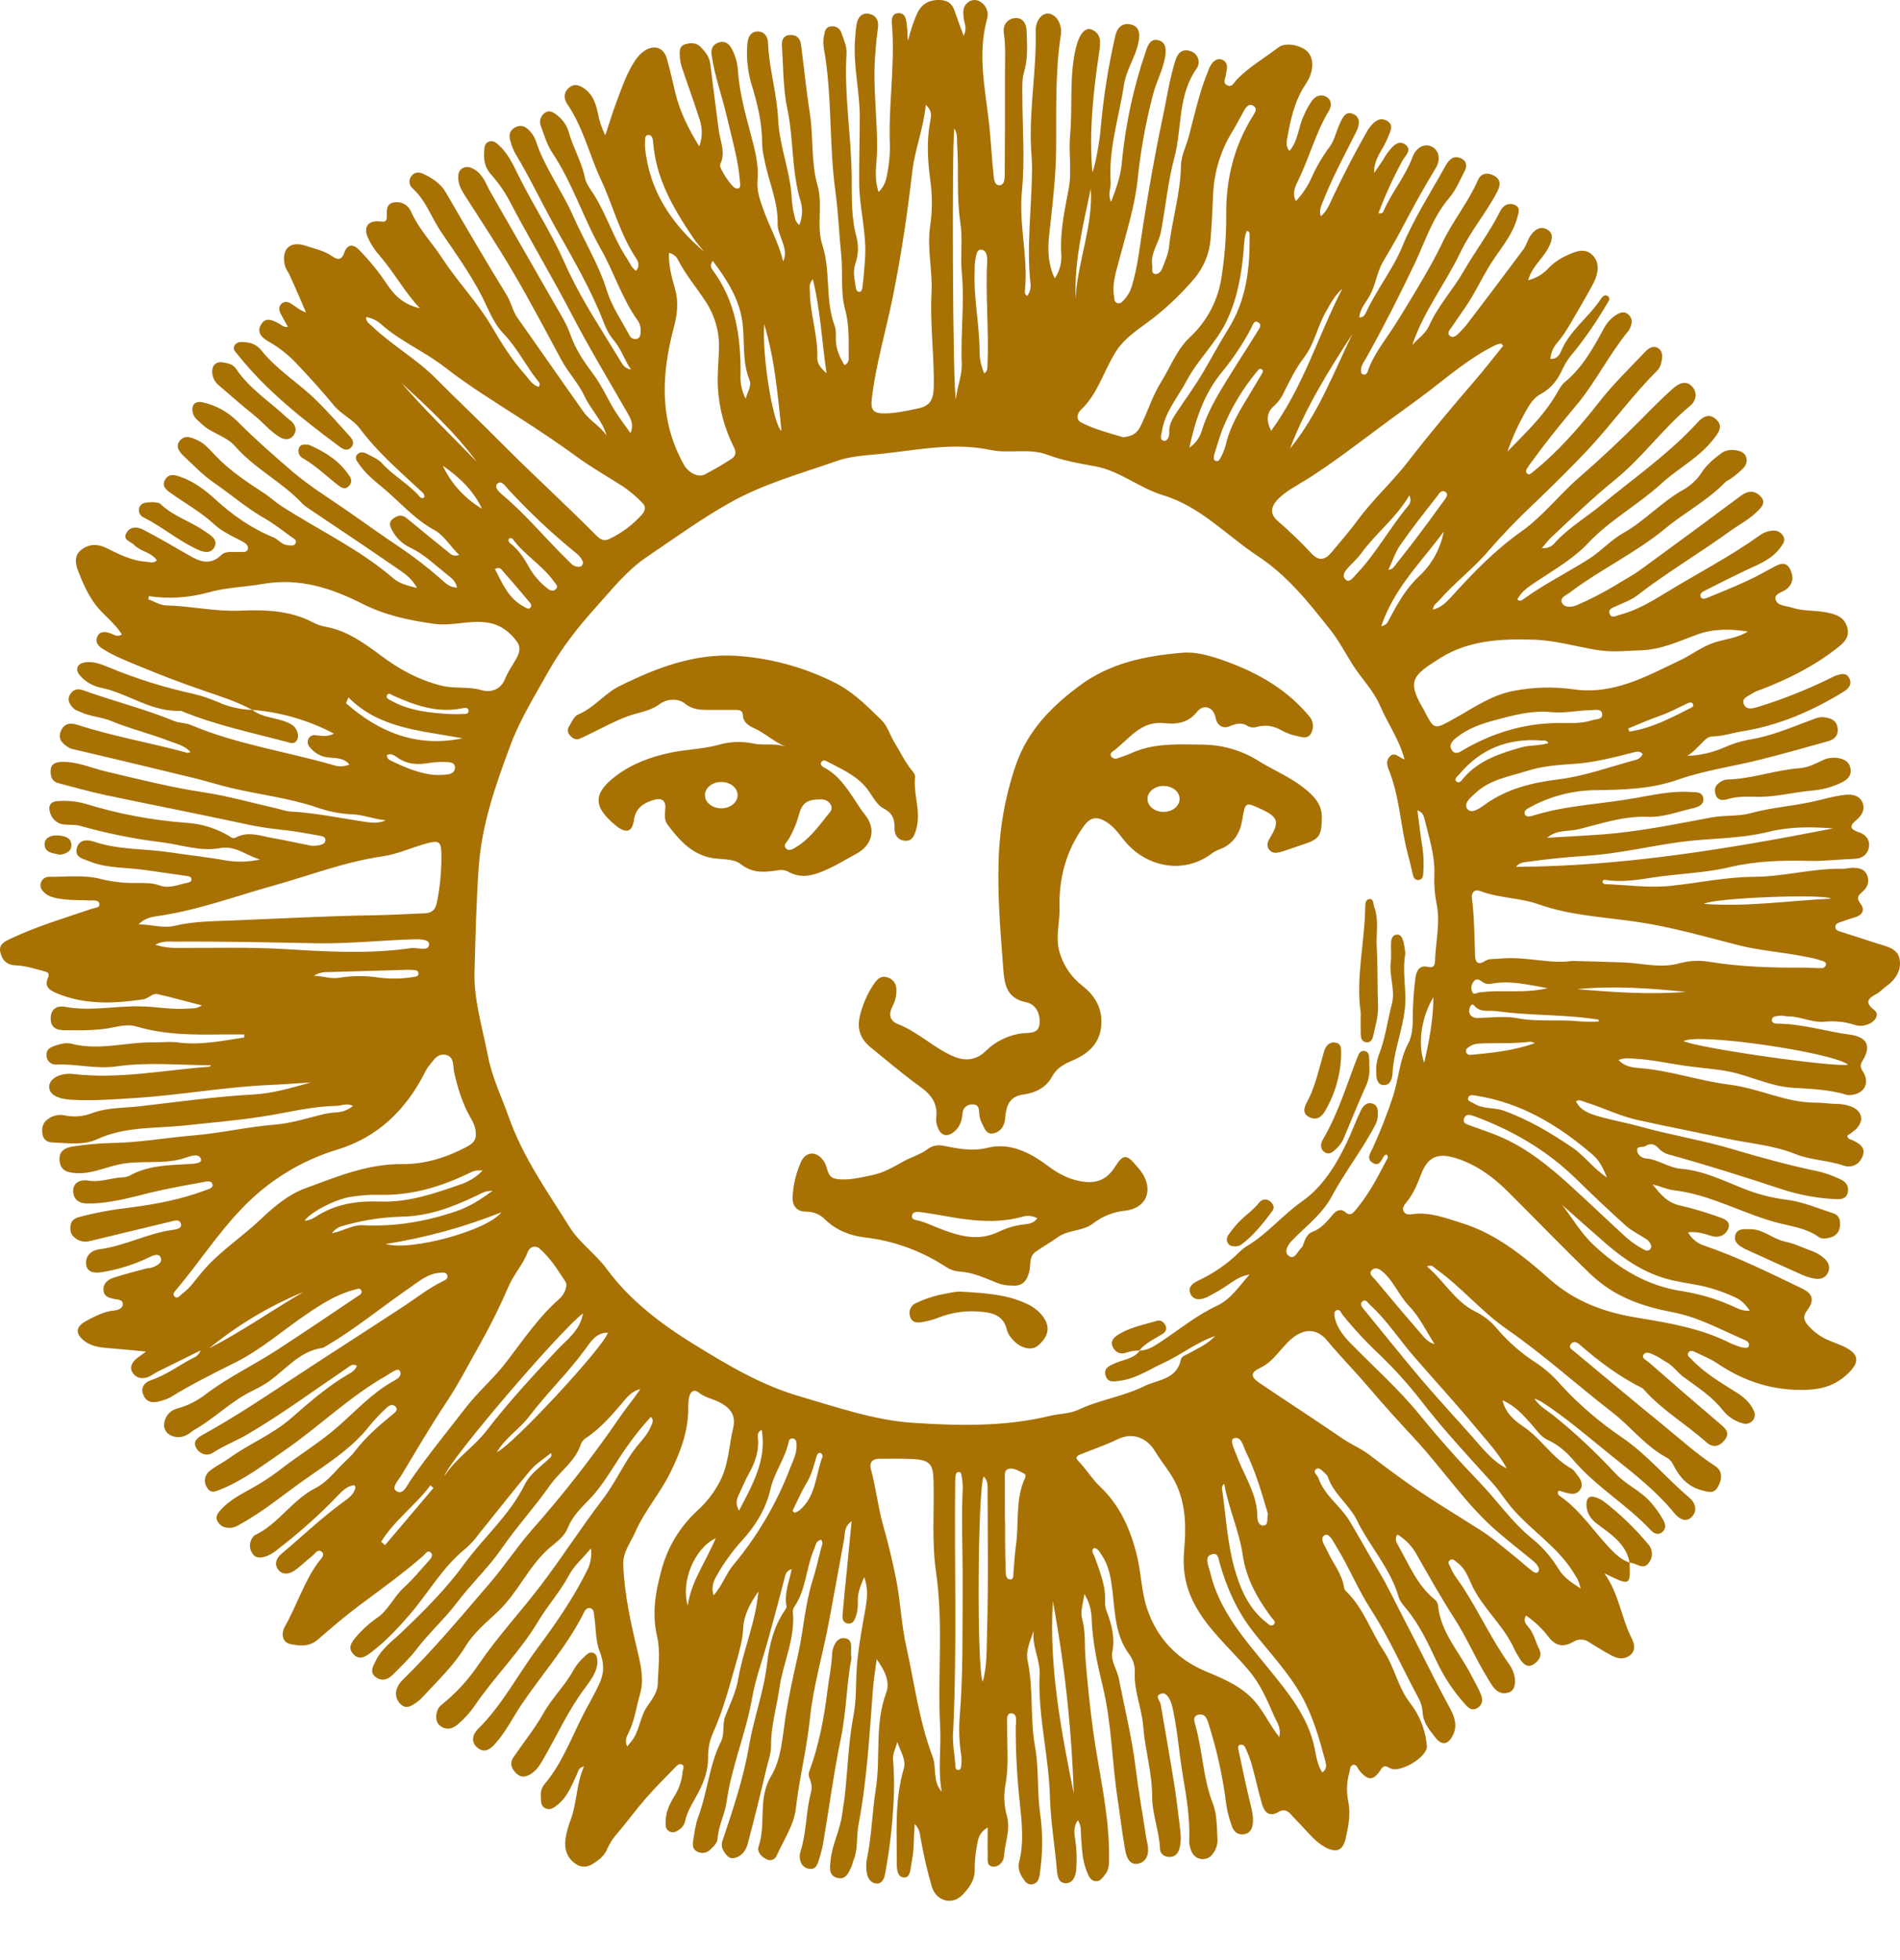 <svg width="32" height="33" viewBox="0 0 32 33" fill="none" xmlns="http://www.w3.org/2000/svg">
<path d="M4.252 11.954C3.986 11.808 3.699 11.72 3.412 11.621C3.047 11.496 2.681 11.355 2.324 11.207C2.122 11.124 1.922 11.044 1.735 10.928C1.653 10.877 1.598 10.813 1.639 10.719C1.683 10.619 1.774 10.634 1.858 10.662C1.918 10.681 1.973 10.736 2.052 10.681C1.933 10.487 1.742 10.359 1.608 10.181C1.475 10.003 1.389 9.802 1.311 9.6C1.269 9.49 1.249 9.356 1.362 9.262C1.488 9.159 1.635 9.153 1.775 9.219C1.994 9.324 2.208 9.441 2.459 9.457C2.517 9.461 2.577 9.492 2.642 9.435C2.55 9.295 2.368 9.287 2.261 9.176C2.203 9.116 2.064 9.094 2.127 8.976C2.191 8.857 2.316 8.866 2.42 8.921C2.677 9.057 2.931 9.203 3.182 9.349C3.365 9.456 3.541 9.525 3.728 9.344C3.806 9.269 3.925 9.299 4.027 9.293C4.079 9.289 4.155 9.311 4.174 9.247C4.193 9.184 4.124 9.138 4.073 9.111C3.911 9.027 3.741 8.951 3.607 8.827C3.388 8.623 3.127 8.479 2.885 8.308C2.806 8.253 2.712 8.184 2.784 8.071C2.848 7.969 2.946 7.994 3.045 8.03C3.268 8.109 3.456 8.251 3.623 8.404C3.918 8.674 4.237 8.897 4.607 9.048C4.691 9.084 4.745 9.171 4.843 9.179C4.89 9.182 4.95 9.2 4.976 9.15C5.007 9.091 4.946 9.066 4.908 9.04C4.76 8.934 4.616 8.818 4.46 8.729C4.156 8.557 3.896 8.328 3.61 8.132C3.428 8.007 3.276 7.851 3.118 7.701C3.043 7.63 2.939 7.532 3.027 7.421C3.115 7.311 3.238 7.369 3.345 7.421C3.462 7.48 3.543 7.582 3.631 7.673C3.876 7.931 4.171 8.122 4.465 8.315C4.561 8.379 4.643 8.458 4.741 8.521C5.369 8.926 6.053 9.244 6.625 9.737C6.726 9.823 6.856 9.858 7.022 9.899C6.928 9.717 6.781 9.635 6.654 9.546C6.171 9.211 5.68 8.887 5.193 8.558C5.157 8.535 5.123 8.509 5.093 8.479C4.752 8.114 4.289 7.892 3.961 7.514C3.806 7.337 3.556 7.296 3.389 7.131C3.337 7.08 3.275 7.041 3.252 6.966C3.211 6.829 3.275 6.742 3.416 6.774C3.636 6.823 3.838 6.934 3.998 7.094C4.293 7.39 4.606 7.666 4.923 7.937C5.228 8.198 5.572 8.405 5.899 8.635C6.181 8.834 6.465 9.034 6.749 9.225C6.985 9.385 7.211 9.56 7.425 9.748C7.492 9.806 7.569 9.893 7.697 9.891C7.674 9.774 7.585 9.717 7.517 9.663C7.322 9.509 7.145 9.332 6.915 9.223C6.781 9.161 6.672 9.057 6.603 8.927C6.563 8.854 6.543 8.792 6.618 8.734C6.693 8.676 6.768 8.656 6.849 8.724C7.083 8.916 7.317 9.108 7.553 9.298C7.594 9.331 7.631 9.375 7.735 9.343C7.579 9.198 7.484 9.015 7.312 8.922C6.97 8.735 6.723 8.437 6.428 8.195C6.289 8.081 6.147 7.962 6.043 7.809C6.012 7.764 5.97 7.716 6.009 7.661C6.047 7.606 6.118 7.608 6.174 7.637C6.264 7.687 6.364 7.723 6.435 7.801C6.623 8.009 6.877 8.143 7.062 8.355C7.081 8.377 7.106 8.399 7.142 8.378C7.162 8.318 7.114 8.292 7.081 8.26C6.725 7.928 6.356 7.612 6.064 7.219C5.945 7.06 5.747 6.978 5.617 6.818C5.421 6.579 5.211 6.351 5 6.126C4.863 5.979 4.705 5.854 4.53 5.754C4.415 5.689 4.315 5.6 4.397 5.463C4.479 5.326 4.597 5.395 4.703 5.45C4.744 5.471 4.776 5.516 4.849 5.502C4.807 5.426 4.765 5.356 4.728 5.283C4.699 5.227 4.686 5.166 4.739 5.115C4.792 5.064 4.857 5.081 4.908 5.115C4.983 5.163 5.051 5.225 5.154 5.261C5.063 5.052 4.975 4.841 4.879 4.634C4.854 4.579 4.814 4.533 4.799 4.472C4.733 4.196 4.88 4.048 5.149 4.138C5.303 4.189 5.467 4.222 5.604 4.32C5.692 4.383 5.757 4.372 5.797 4.258C5.847 4.112 5.943 4.1 6.046 4.205C6.224 4.386 6.384 4.583 6.524 4.795C6.656 4.995 6.826 5.137 7.072 5.189C6.813 4.919 6.638 4.585 6.394 4.304C6.312 4.214 6.246 4.111 6.195 4C6.117 3.824 6.199 3.709 6.391 3.728C6.475 3.737 6.518 3.739 6.515 3.64C6.512 3.54 6.506 3.428 6.635 3.408C6.693 3.397 6.753 3.406 6.806 3.433C6.858 3.461 6.899 3.506 6.922 3.56C7.053 3.859 7.282 4.091 7.456 4.36C7.712 4.751 8.041 5.088 8.278 5.492C8.447 5.781 8.624 6.062 8.847 6.312C8.914 6.388 8.965 6.482 9.072 6.514C9.114 6.462 9.072 6.428 9.049 6.4C8.849 6.145 8.704 5.848 8.476 5.612C8.3 5.429 8.22 5.186 8.105 4.967C7.911 4.594 7.667 4.255 7.433 3.911C7.266 3.667 7.175 3.374 6.946 3.169C6.918 3.144 6.9 3.11 6.897 3.072C6.893 3.035 6.904 2.998 6.926 2.968C6.976 2.895 7.06 2.895 7.124 2.925C7.278 2.998 7.419 3.085 7.51 3.242C7.848 3.825 8.187 4.404 8.539 4.977C8.612 5.099 8.635 5.238 8.717 5.354C9.09 5.88 9.456 6.41 9.83 6.937C9.938 7.088 10.112 7.176 10.216 7.335C10.147 7.08 9.953 6.901 9.846 6.673C9.742 6.452 9.571 6.275 9.456 6.062C9.192 5.572 8.933 5.08 8.652 4.6C8.396 4.161 8.114 3.735 7.839 3.306C7.779 3.212 7.723 3.12 7.718 3.007C7.715 2.937 7.722 2.871 7.791 2.832C7.861 2.794 7.922 2.814 7.982 2.848C8.137 2.935 8.185 3.101 8.265 3.241C8.633 3.882 8.999 4.524 9.368 5.165C9.456 5.318 9.551 5.468 9.607 5.635C9.694 5.885 9.84 6.097 9.998 6.308C10.134 6.49 10.228 6.706 10.348 6.903C10.426 7.03 10.518 7.148 10.619 7.292C10.678 7.15 10.626 7.054 10.57 6.957C10.258 6.411 9.93 5.871 9.639 5.312C9.292 4.645 8.902 4 8.556 3.335C8.472 3.187 8.372 3.049 8.257 2.922C8.162 2.809 8.145 2.685 8.155 2.549C8.159 2.482 8.158 2.41 8.239 2.383C8.307 2.361 8.354 2.402 8.4 2.443C8.549 2.577 8.633 2.753 8.718 2.927C8.964 3.432 9.276 3.899 9.502 4.409C9.681 4.814 9.903 5.194 10.138 5.57C10.236 5.729 10.333 5.89 10.432 6.048C10.478 6.121 10.513 6.207 10.628 6.22C10.519 6.07 10.469 5.888 10.351 5.747C10.273 5.654 10.212 5.548 10.17 5.434C9.956 4.877 9.653 4.362 9.364 3.847C9.128 3.427 8.923 2.988 8.674 2.577C8.64 2.512 8.614 2.444 8.596 2.374C8.565 2.277 8.582 2.192 8.681 2.142C8.78 2.092 8.86 2.132 8.923 2.207C8.965 2.251 8.998 2.303 9.02 2.359C9.166 2.814 9.458 3.197 9.649 3.628C9.836 4.053 10.084 4.449 10.223 4.899C10.305 5.161 10.469 5.398 10.6 5.644C10.61 5.667 10.627 5.685 10.649 5.697C10.672 5.708 10.697 5.711 10.721 5.706C10.782 5.692 10.787 5.64 10.789 5.591C10.796 5.524 10.78 5.456 10.743 5.4C10.477 5.033 10.347 4.596 10.127 4.207C9.824 3.674 9.642 3.081 9.299 2.567C9.212 2.439 9.169 2.281 9.113 2.134C9.095 2.094 9.09 2.05 9.101 2.008C9.112 1.966 9.137 1.929 9.172 1.903C9.26 1.838 9.331 1.898 9.399 1.953C9.485 2.023 9.548 2.117 9.578 2.223C9.651 2.486 9.797 2.722 9.851 2.993C9.871 3.094 9.946 3.187 10.004 3.279C10.221 3.624 10.337 4.021 10.564 4.36C10.609 4.427 10.635 4.511 10.714 4.56C10.775 4.482 10.754 4.408 10.714 4.35C10.44 3.941 10.326 3.462 10.121 3.025C9.924 2.603 9.821 2.14 9.552 1.75C9.49 1.658 9.493 1.546 9.591 1.471C9.684 1.398 9.773 1.44 9.857 1.503C9.988 1.602 10.034 1.745 10.067 1.896C10.091 2.028 10.134 2.157 10.194 2.279C10.258 2.086 10.316 1.892 10.388 1.702C10.479 1.465 10.557 1.222 10.703 1.01C10.743 0.949 10.794 0.896 10.855 0.855C11.015 0.749 11.175 0.797 11.229 0.98C11.287 1.177 11.328 1.38 11.378 1.579C11.454 1.887 11.593 2.166 11.777 2.465C11.83 2.321 11.833 2.163 11.785 2.017C11.691 1.723 11.584 1.433 11.486 1.139C11.465 1.076 11.453 1.01 11.449 0.944C11.444 0.865 11.44 0.776 11.538 0.746C11.627 0.718 11.725 0.716 11.796 0.787C11.876 0.868 11.949 0.956 11.964 1.081C12.007 1.448 12.058 1.814 12.104 2.182C12.127 2.376 12.228 2.564 12.129 2.768C12.101 2.825 12.326 3.154 12.388 3.169C12.483 3.193 12.467 3.119 12.463 3.07C12.436 2.692 12.326 2.332 12.242 1.966C12.162 1.62 12.037 1.285 11.986 0.932C11.97 0.826 12.001 0.749 12.103 0.716C12.205 0.682 12.275 0.729 12.325 0.823C12.385 0.935 12.42 1.06 12.428 1.187C12.452 1.547 12.547 1.89 12.638 2.237C12.707 2.498 12.784 2.764 12.758 3.038C12.743 3.203 12.795 3.353 12.846 3.498C12.949 3.802 13.115 4.081 13.189 4.401C13.255 4.265 13.203 4.148 13.164 4.032C13.133 3.945 13.095 3.859 13.097 3.769C13.107 3.387 12.937 3.04 12.872 2.676C12.853 2.594 12.84 2.51 12.836 2.426C12.838 2.077 12.758 1.746 12.655 1.414C12.59 1.192 12.567 0.96 12.588 0.73C12.596 0.631 12.641 0.53 12.761 0.53C12.882 0.529 12.933 0.628 12.936 0.728C12.952 1.159 13.086 1.572 13.105 2.006C13.121 2.377 13.253 2.741 13.311 3.113C13.337 3.281 13.331 3.453 13.376 3.617C13.392 3.674 13.394 3.739 13.464 3.786C13.516 3.656 13.522 3.513 13.482 3.38C13.328 2.873 13.369 2.344 13.26 1.833C13.187 1.486 13.193 1.122 13.169 0.765C13.162 0.673 13.198 0.593 13.308 0.589C13.418 0.584 13.478 0.648 13.491 0.752C13.541 1.136 13.579 1.523 13.639 1.906C13.703 2.307 13.656 2.729 13.767 3.114C13.866 3.458 13.743 3.798 13.852 4.132C13.995 4.571 13.893 5.051 14.059 5.49C14.085 5.561 14.075 5.646 14.077 5.725C14.081 5.882 14.143 6.016 14.223 6.148C14.314 6.103 14.293 6.028 14.293 5.968C14.293 5.713 14.302 5.458 14.233 5.208C14.153 4.914 14.199 4.607 14.169 4.306C14.133 3.952 14.12 3.592 14.072 3.239C13.959 2.428 14.02 1.605 13.873 0.798C13.862 0.726 13.865 0.652 13.882 0.581C13.896 0.513 13.913 0.448 14 0.444C14.037 0.439 14.075 0.447 14.106 0.467C14.137 0.487 14.16 0.518 14.171 0.553C14.21 0.667 14.265 0.777 14.257 0.904C14.215 1.591 14.336 2.272 14.344 2.958C14.348 3.298 14.332 3.65 14.425 3.989C14.463 4.138 14.457 4.294 14.406 4.439C14.36 4.574 14.394 4.704 14.413 4.835C14.418 4.869 14.428 4.915 14.473 4.913C14.518 4.911 14.521 4.862 14.526 4.829C14.547 4.673 14.557 4.517 14.569 4.36C14.6 3.927 14.474 3.509 14.47 3.079C14.467 2.71 14.481 2.341 14.48 1.972C14.48 1.529 14.364 1.093 14.402 0.647C14.406 0.563 14.415 0.478 14.429 0.395C14.452 0.291 14.514 0.211 14.633 0.232C14.753 0.254 14.803 0.346 14.787 0.463C14.754 0.698 14.735 0.933 14.728 1.17C14.721 1.619 14.777 2.066 14.772 2.515C14.77 2.749 14.712 2.984 14.797 3.232C14.892 3.145 14.925 3.035 14.943 2.926C14.974 2.771 14.989 2.614 14.988 2.456C14.96 1.8 15.069 1.149 15.028 0.493C15.022 0.393 14.986 0.229 15.13 0.221C15.273 0.214 15.265 0.379 15.28 0.489C15.289 0.553 15.28 0.62 15.293 0.687C15.329 0.535 15.377 0.386 15.439 0.243C15.512 0.073 15.641 -0.006 15.829 0C15.955 0.004 16.034 0.057 16.075 0.176C16.121 0.31 16.171 0.443 16.229 0.601C16.29 0.49 16.248 0.413 16.235 0.332C16.218 0.226 16.204 0.11 16.311 0.034C16.341 0.012 16.377 0 16.414 0C16.451 0 16.487 0.012 16.517 0.034C16.565 0.064 16.601 0.108 16.62 0.16C16.639 0.213 16.64 0.27 16.623 0.323C16.461 0.916 16.593 1.5 16.659 2.087C16.69 2.364 16.7 2.643 16.732 2.92C16.741 2.993 16.737 3.129 16.842 3.118C16.927 3.109 16.922 2.982 16.922 2.899C16.926 2.348 16.927 1.797 16.926 1.246C16.926 1.016 16.94 0.785 16.906 0.554C16.887 0.423 16.963 0.319 17.091 0.305C17.219 0.291 17.287 0.393 17.29 0.516C17.296 0.746 17.317 0.978 17.249 1.204C17.208 1.34 17.219 1.481 17.219 1.62C17.219 2.153 17.264 2.69 17.211 3.218C17.155 3.786 17.321 4.338 17.261 4.899C17.259 4.917 17.262 4.935 17.269 4.953C17.272 4.962 17.284 4.968 17.3 4.983C17.324 4.952 17.34 4.916 17.35 4.879C17.359 4.841 17.36 4.802 17.354 4.764C17.287 4.121 17.377 3.48 17.382 2.838C17.382 2.699 17.367 2.56 17.362 2.421C17.341 1.789 17.458 1.163 17.443 0.531C17.439 0.342 17.549 0.215 17.663 0.229C17.795 0.246 17.894 0.414 17.867 0.588C17.767 1.23 17.794 1.877 17.787 2.524C17.783 2.909 17.743 3.296 17.701 3.682C17.666 3.999 17.599 4.341 17.764 4.687C17.847 4.566 17.885 4.421 17.874 4.275C17.851 3.901 17.93 3.542 17.999 3.178C18.055 2.886 17.995 2.583 18.022 2.288C18.068 1.793 18.004 1.292 18.121 0.802C18.176 0.575 18.278 0.45 18.388 0.498C18.558 0.571 18.534 0.728 18.513 0.875C18.413 1.548 18.339 2.223 18.398 2.897C18.442 2.821 18.519 2.376 18.534 2.201C18.58 1.663 18.663 1.13 18.784 0.604C18.813 0.469 18.9 0.378 19.045 0.412C19.201 0.448 19.198 0.581 19.175 0.707C19.128 0.959 18.968 1.17 18.93 1.427C18.847 1.974 18.667 2.508 18.706 3.072C18.713 3.172 18.65 3.272 18.714 3.398C18.799 3.173 18.874 2.966 18.893 2.746C18.953 2.1 19.091 1.464 19.302 0.851C19.336 0.753 19.381 0.639 19.516 0.679C19.642 0.716 19.639 0.836 19.626 0.939C19.592 1.169 19.474 1.375 19.418 1.595C19.297 2.057 19.212 2.528 19.162 3.003C19.116 3.466 18.972 3.903 18.857 4.348C18.803 4.558 18.726 4.765 18.763 4.989C18.77 5.031 18.761 5.078 18.81 5.099C18.867 5.123 18.901 5.082 18.933 5.046C18.991 4.983 19.035 4.909 19.06 4.827C19.163 4.489 19.197 4.14 19.252 3.793C19.346 3.202 19.448 2.612 19.572 2.026C19.645 1.689 19.693 1.347 19.796 1.017C19.835 0.889 19.919 0.81 20.055 0.863C20.084 0.872 20.109 0.888 20.131 0.909C20.152 0.93 20.168 0.955 20.178 0.984C20.187 1.012 20.19 1.042 20.186 1.072C20.182 1.101 20.171 1.13 20.154 1.154C19.832 1.609 19.911 2.156 19.779 2.653C19.669 3.063 19.632 3.487 19.553 3.902C19.517 4.096 19.369 4.263 19.407 4.476C19.416 4.525 19.38 4.601 19.456 4.613C19.513 4.622 19.558 4.565 19.576 4.516C19.622 4.398 19.676 4.277 19.689 4.154C19.74 3.697 19.881 3.255 19.89 2.792C19.893 2.614 19.982 2.453 20.026 2.282C20.122 1.912 20.204 1.539 20.352 1.185C20.368 1.133 20.396 1.085 20.432 1.044C20.475 1.005 20.524 0.981 20.582 1.004C20.608 1.014 20.63 1.032 20.645 1.055C20.66 1.079 20.667 1.106 20.665 1.134C20.661 1.176 20.655 1.218 20.647 1.259C20.639 1.321 20.586 1.399 20.671 1.437C20.756 1.474 20.781 1.39 20.827 1.343C21.034 1.127 21.295 0.979 21.529 0.799C21.661 0.698 21.943 0.77 22.035 0.885C22.138 1.012 22.119 1.226 21.994 1.411C21.803 1.692 21.735 2.015 21.677 2.341C21.666 2.402 21.659 2.474 21.717 2.542C21.867 2.366 21.866 2.135 21.959 1.944C21.996 1.854 22.044 1.769 22.1 1.691C22.162 1.613 22.253 1.578 22.343 1.633C22.434 1.688 22.426 1.791 22.383 1.862C22.162 2.229 22.055 2.644 21.87 3.026C21.818 3.133 21.756 3.241 21.825 3.386C21.934 3.271 22.023 3.139 22.088 2.994C22.169 2.811 22.27 2.639 22.389 2.478C22.475 2.369 22.503 2.213 22.565 2.082C22.61 1.984 22.663 1.854 22.801 1.924C22.923 1.986 22.893 2.115 22.843 2.216C22.653 2.596 22.45 2.969 22.292 3.365C22.26 3.447 22.211 3.529 22.244 3.642C22.357 3.548 22.399 3.42 22.453 3.307C22.628 2.941 22.814 2.579 23.015 2.227C23.03 2.2 23.046 2.175 23.064 2.15C23.137 2.051 23.234 1.966 23.356 2.032C23.487 2.104 23.411 2.217 23.372 2.32C23.299 2.515 23.132 2.671 23.144 2.911C23.189 2.846 23.235 2.781 23.278 2.715C23.315 2.66 23.345 2.599 23.388 2.547C23.461 2.457 23.556 2.346 23.674 2.438C23.784 2.526 23.67 2.618 23.621 2.704C23.465 2.989 23.33 3.285 23.216 3.589C23.274 3.601 23.292 3.579 23.3 3.559C23.436 3.24 23.668 2.973 23.788 2.648C23.847 2.486 23.984 2.41 24.108 2.466C24.233 2.521 24.272 2.681 24.181 2.83C23.976 3.166 23.787 3.51 23.605 3.858C23.507 4.047 23.397 4.228 23.29 4.411C23.188 4.586 23.17 4.796 23.069 4.978C23.007 5.09 22.906 5.192 22.893 5.345C22.971 5.347 22.993 5.289 23.013 5.248C23.188 4.87 23.453 4.545 23.615 4.155C23.81 3.683 24.093 3.247 24.342 2.798C24.389 2.714 24.458 2.62 24.57 2.652C24.682 2.684 24.726 2.77 24.668 2.879C24.587 3.035 24.518 3.204 24.406 3.335C24.128 3.659 24.004 4.062 23.828 4.434C23.573 4.97 23.305 5.497 23.016 6.015C22.98 6.083 22.923 6.145 22.922 6.229C22.922 6.259 22.922 6.293 22.958 6.304C22.965 6.306 22.973 6.307 22.981 6.306C22.989 6.305 22.996 6.303 23.003 6.299C23.01 6.295 23.016 6.29 23.02 6.284C23.025 6.278 23.029 6.272 23.031 6.264C23.13 5.965 23.332 5.728 23.496 5.467C23.667 5.197 23.832 4.923 23.993 4.646C24.096 4.468 24.196 4.288 24.285 4.102C24.46 3.728 24.727 3.41 24.893 3.03C24.948 2.905 25.066 2.901 25.173 2.964C25.29 3.032 25.264 3.135 25.213 3.234C25.03 3.584 24.768 3.89 24.599 4.244C24.346 4.773 23.976 5.238 23.786 5.808C23.883 5.701 24.014 5.609 24.069 5.484C24.219 5.147 24.471 4.879 24.652 4.564C24.849 4.223 25.09 3.908 25.266 3.555C25.315 3.458 25.402 3.407 25.508 3.448C25.615 3.489 25.576 3.578 25.557 3.653C25.491 3.912 25.326 4.121 25.179 4.332C24.987 4.606 24.86 4.915 24.668 5.19C24.592 5.3 24.518 5.409 24.442 5.518C24.416 5.555 24.369 5.602 24.41 5.647C24.459 5.7 24.52 5.658 24.556 5.623C24.622 5.56 24.683 5.492 24.737 5.419C25.045 5.015 25.352 4.61 25.655 4.202C25.709 4.129 25.728 4.035 25.781 3.961C25.847 3.866 25.947 3.797 26.061 3.866C26.174 3.936 26.139 4.04 26.093 4.142C26.001 4.344 25.801 4.48 25.738 4.718C25.866 4.686 25.981 4.619 26.071 4.524C26.163 4.426 26.274 4.349 26.398 4.296C26.54 4.232 26.695 4.167 26.822 4.296C26.949 4.425 26.919 4.603 26.842 4.756C26.746 4.945 26.634 5.126 26.529 5.311C26.438 5.468 26.35 5.627 26.23 5.767C26.161 5.843 26.12 5.94 26.113 6.042C26.215 6.05 26.263 5.981 26.291 5.914C26.437 5.565 26.752 5.347 26.955 5.043C26.981 5.004 27.021 4.95 27.072 4.982C27.14 5.024 27.085 5.081 27.06 5.123C26.898 5.401 26.716 5.666 26.516 5.917C26.438 6.002 26.373 6.098 26.322 6.202C26.243 6.384 26.13 6.537 25.949 6.634C25.806 6.71 25.738 6.853 25.664 6.983C25.555 7.181 25.462 7.388 25.389 7.602C25.69 7.292 26.003 6.999 26.219 6.623C26.258 6.556 26.297 6.48 26.356 6.432C26.66 6.182 26.84 5.846 27.023 5.51C27.073 5.42 27.147 5.344 27.236 5.292C27.299 5.255 27.362 5.241 27.422 5.292C27.448 5.313 27.467 5.342 27.476 5.375C27.484 5.408 27.483 5.442 27.471 5.474C27.462 5.509 27.446 5.543 27.425 5.572C27.096 5.973 26.869 6.444 26.539 6.835C26.277 7.146 26.023 7.462 25.785 7.79C25.759 7.823 25.735 7.859 25.714 7.896C25.705 7.908 25.701 7.924 25.703 7.939C25.705 7.955 25.713 7.969 25.726 7.978C25.756 7.998 25.782 7.974 25.806 7.955C26.237 7.61 26.596 7.199 26.935 6.766C27.17 6.466 27.446 6.199 27.71 5.921C27.764 5.864 27.839 5.812 27.921 5.858C28.004 5.904 28.002 6.004 27.983 6.087C27.975 6.141 27.952 6.191 27.918 6.233C27.498 6.646 27.157 7.129 26.756 7.557C26.464 7.87 26.154 8.172 25.843 8.471C25.573 8.724 25.316 8.99 25.073 9.269C24.817 9.572 24.498 9.809 24.239 10.107C24.202 10.151 24.139 10.18 24.133 10.264C24.269 10.23 24.358 10.142 24.441 10.05C24.805 9.649 25.177 9.263 25.621 8.949C25.986 8.691 26.257 8.333 26.592 8.042C26.954 7.728 27.304 7.4 27.643 7.058C27.818 6.881 27.991 6.703 28.178 6.539C28.281 6.449 28.399 6.398 28.5 6.509C28.591 6.61 28.569 6.747 28.463 6.834C28.008 7.212 27.66 7.704 27.205 8.073C26.826 8.38 26.48 8.716 26.127 9.046C26.075 9.094 26.033 9.155 25.967 9.228C26.009 9.233 26.052 9.228 26.092 9.211C26.131 9.195 26.165 9.168 26.191 9.134C26.422 8.881 26.719 8.708 26.98 8.493C27.528 8.041 28.112 7.637 28.593 7.11C28.685 7.008 28.791 6.954 28.907 7.064C29.023 7.174 28.95 7.275 28.87 7.379C28.628 7.701 28.266 7.88 27.978 8.144C27.587 8.501 27.115 8.754 26.751 9.14C26.502 9.404 26.191 9.582 25.893 9.78C25.763 9.867 25.628 9.947 25.555 10.094C25.598 10.131 25.632 10.105 25.659 10.086C26.008 9.834 26.393 9.642 26.755 9.414C26.959 9.286 27.12 9.099 27.334 8.977C27.698 8.774 27.98 8.454 28.345 8.248C28.473 8.177 28.582 8.076 28.661 7.953C28.745 7.824 28.862 7.727 28.984 7.635C29.081 7.562 29.192 7.565 29.298 7.595C29.422 7.632 29.458 7.77 29.368 7.874C29.305 7.939 29.236 7.999 29.162 8.051C29.128 8.078 29.083 8.091 29.055 8.121C28.756 8.429 28.372 8.628 28.049 8.896C27.548 9.31 26.959 9.583 26.446 9.971C26.381 10.02 26.26 10.062 26.309 10.153C26.358 10.243 26.492 10.22 26.574 10.181C26.791 10.087 27.001 9.978 27.204 9.856C27.348 9.765 27.5 9.688 27.637 9.587C28.199 9.177 28.76 8.765 29.317 8.349C29.436 8.259 29.544 8.254 29.644 8.349C29.762 8.462 29.655 8.554 29.581 8.625C29.451 8.751 29.285 8.835 29.139 8.941C28.622 9.315 28.072 9.639 27.568 10.029C27.469 10.105 27.343 10.147 27.227 10.202C27.167 10.23 27.081 10.249 27.109 10.333C27.137 10.416 27.215 10.369 27.269 10.354C27.568 10.278 27.832 10.116 28.088 9.96C28.605 9.645 29.145 9.366 29.639 9.013C29.703 8.966 29.779 8.938 29.858 8.933C29.895 8.93 29.932 8.938 29.964 8.956C29.996 8.975 30.022 9.002 30.038 9.035C30.072 9.099 30.033 9.15 29.998 9.202C29.852 9.416 29.621 9.499 29.402 9.602C29.172 9.712 28.944 9.826 28.718 9.942C28.679 9.962 28.617 9.99 28.645 10.051C28.667 10.098 28.724 10.077 28.76 10.062C28.984 9.97 29.209 9.88 29.428 9.778C29.583 9.707 29.731 9.623 29.881 9.542C29.98 9.488 30.081 9.453 30.146 9.578C30.208 9.695 30.208 9.815 30.098 9.911C30.03 9.973 29.875 9.988 29.905 10.096C29.936 10.205 30.085 10.198 30.188 10.232C30.376 10.293 30.574 10.272 30.765 10.311C30.921 10.343 31.062 10.387 31.111 10.561C31.161 10.736 31.044 10.832 30.926 10.922C30.537 11.225 30.098 11.443 29.636 11.618C29.595 11.63 29.556 11.647 29.519 11.67C29.451 11.72 29.32 11.751 29.373 11.863C29.419 11.962 29.537 11.923 29.621 11.898C30.033 11.77 30.434 11.61 30.821 11.421C30.853 11.403 30.886 11.387 30.919 11.374C31.002 11.347 31.093 11.316 31.145 11.417C31.196 11.518 31.139 11.59 31.054 11.643C30.521 11.971 29.955 12.217 29.332 12.314C29.17 12.34 29.014 12.397 28.847 12.398C28.768 12.398 28.716 12.454 28.665 12.507C28.587 12.582 28.517 12.667 28.415 12.726C28.627 12.719 28.836 12.672 29.031 12.588C29.164 12.527 29.304 12.482 29.447 12.455C29.843 12.394 30.203 12.232 30.573 12.096C30.618 12.078 30.667 12.071 30.715 12.075C30.821 12.087 30.924 12.117 30.947 12.243C30.971 12.368 30.906 12.446 30.795 12.477C30.421 12.583 30.046 12.687 29.67 12.783C29.201 12.903 28.717 12.966 28.258 13.127C27.799 13.289 27.318 13.297 26.838 13.304C26.465 13.313 26.101 13.41 25.774 13.588C25.728 13.612 25.659 13.648 25.68 13.706C25.701 13.764 25.779 13.744 25.826 13.73C26.382 13.557 26.965 13.539 27.533 13.438C27.84 13.384 28.154 13.312 28.471 13.334C28.555 13.34 28.661 13.324 28.685 13.429C28.712 13.548 28.595 13.589 28.516 13.607C28.26 13.663 28.02 13.765 27.738 13.752C27.352 13.736 26.971 13.865 26.596 13.959C26.417 14.004 26.22 13.962 26.058 14.105C26.369 14.086 26.679 14.071 26.991 14.048C27.61 14.002 28.218 13.875 28.826 13.762C29.05 13.721 29.282 13.748 29.492 13.689C29.825 13.597 30.167 13.574 30.501 13.503C30.69 13.463 30.876 13.404 31.07 13.382C31.184 13.37 31.302 13.385 31.359 13.492C31.421 13.608 31.366 13.723 31.272 13.8C31.143 13.905 31.154 13.96 31.308 14.012C31.423 14.048 31.495 14.138 31.476 14.262C31.455 14.394 31.351 14.457 31.226 14.46C30.97 14.468 30.714 14.501 30.461 14.494C30.014 14.481 29.562 14.497 29.137 14.598C28.713 14.699 28.276 14.707 27.848 14.772C27.599 14.811 27.342 14.852 27.086 14.821C27.052 14.817 27.013 14.796 26.989 14.838C26.989 14.844 26.99 14.85 26.992 14.856C26.994 14.861 26.998 14.867 27.002 14.871C27.007 14.876 27.012 14.879 27.017 14.881C27.023 14.884 27.029 14.885 27.036 14.885C27.404 14.899 27.777 14.952 28.14 14.914C28.609 14.865 29.074 14.764 29.545 14.762C30.046 14.76 30.532 14.616 31.03 14.627C31.084 14.627 31.139 14.613 31.193 14.611C31.303 14.608 31.406 14.627 31.449 14.742C31.49 14.851 31.449 14.945 31.363 15.018C31.298 15.075 31.259 15.114 31.331 15.209C31.419 15.323 31.365 15.411 31.226 15.449C31.145 15.471 31.065 15.501 30.985 15.528C30.942 15.542 30.905 15.564 30.912 15.617C30.916 15.66 30.956 15.672 30.99 15.683C31.198 15.751 31.407 15.816 31.615 15.884C31.769 15.935 31.962 15.962 31.994 16.151C32.027 16.34 31.921 16.5 31.759 16.612C31.71 16.647 31.669 16.697 31.617 16.726C31.486 16.799 31.38 16.861 31.565 17.004C31.648 17.069 31.602 17.161 31.52 17.216C31.476 17.244 31.426 17.262 31.374 17.268C31.322 17.274 31.27 17.268 31.221 17.25C31.063 17.201 30.897 17.185 30.733 17.201C30.514 17.222 30.319 17.108 30.105 17.111C30.068 17.111 30.032 17.096 29.995 17.1C29.937 17.106 29.846 17.103 29.842 17.167C29.838 17.246 29.932 17.233 29.986 17.235C30.384 17.246 30.764 17.367 31.155 17.419C31.447 17.458 31.524 17.613 31.366 17.864C31.321 17.934 31.337 17.982 31.378 18.046C31.494 18.225 31.403 18.407 31.189 18.434C31.159 18.44 31.128 18.439 31.098 18.432C30.798 18.339 30.488 18.333 30.179 18.312C29.812 18.288 29.48 18.112 29.121 18.041C28.877 17.992 28.628 17.98 28.383 17.944C28.103 17.904 27.823 17.84 27.538 17.825C27.45 17.82 27.361 17.803 27.259 17.846C27.362 17.955 27.485 17.972 27.6 17.981C28.125 18.02 28.623 18.2 29.141 18.263C29.63 18.325 30.079 18.566 30.58 18.564C30.689 18.564 30.799 18.582 30.909 18.585C31 18.583 31.091 18.598 31.177 18.629C31.368 18.706 31.402 18.87 31.254 19.015C31.209 19.054 31.162 19.089 31.112 19.121C31.118 19.184 31.172 19.182 31.206 19.199C31.315 19.253 31.425 19.316 31.373 19.458C31.321 19.601 31.192 19.672 31.048 19.623C30.782 19.533 30.497 19.533 30.235 19.428C29.87 19.282 29.479 19.252 29.099 19.173C28.594 19.067 28.087 18.968 27.584 18.857C27.282 18.791 26.993 18.645 26.692 18.553C26.647 18.539 26.605 18.506 26.542 18.54C26.619 18.698 26.769 18.749 26.915 18.792C27.147 18.86 27.39 18.901 27.62 18.966C28.14 19.111 28.674 19.195 29.193 19.351C29.66 19.49 30.136 19.62 30.618 19.72C30.748 19.75 30.875 19.796 30.995 19.854C31.09 19.896 31.141 19.967 31.122 20.07C31.102 20.179 31.012 20.193 30.925 20.189C30.616 20.175 30.31 20.12 30.016 20.024C29.393 19.818 28.769 19.621 28.137 19.445C28.064 19.431 27.998 19.396 27.945 19.345C27.875 19.263 27.804 19.235 27.709 19.297C27.666 19.325 27.576 19.287 27.573 19.357C27.57 19.437 27.65 19.497 27.716 19.503C27.928 19.519 28.103 19.66 28.308 19.677C28.687 19.708 29.02 19.875 29.363 20.011C29.599 20.105 29.845 20.169 30.097 20.2C30.364 20.233 30.621 20.346 30.88 20.428C30.974 20.458 30.998 20.543 30.989 20.636C30.988 20.682 30.971 20.727 30.942 20.762C30.913 20.798 30.873 20.823 30.828 20.834C30.763 20.852 30.682 20.865 30.632 20.827C30.433 20.681 30.188 20.65 29.967 20.594C29.364 20.441 28.82 20.113 28.197 20.04C28.088 20.027 27.978 19.98 27.832 19.938C27.972 20.12 28.091 20.253 28.299 20.296C28.518 20.347 28.734 20.412 28.946 20.488C29.036 20.518 29.157 20.561 29.107 20.685C29.062 20.798 28.949 20.847 28.82 20.808C28.699 20.771 28.58 20.727 28.43 20.748C28.491 20.857 28.592 20.938 28.711 20.974C29.275 21.168 29.807 21.432 30.344 21.69C30.538 21.784 30.563 21.892 30.434 22.065C30.369 22.151 30.375 22.217 30.434 22.293C30.538 22.42 30.674 22.519 30.829 22.578C30.896 22.605 30.965 22.63 31.031 22.66C31.316 22.787 31.337 22.932 31.104 23.143C30.917 23.314 30.705 23.387 30.444 23.398C29.878 23.423 29.379 23.263 28.917 22.95C28.807 22.877 28.68 22.826 28.56 22.768C28.523 22.75 28.473 22.726 28.442 22.765C28.398 22.819 28.457 22.852 28.488 22.884C28.707 23.117 28.981 23.276 29.248 23.445C29.37 23.521 29.473 23.611 29.533 23.743C29.549 23.769 29.556 23.8 29.554 23.83C29.552 23.861 29.54 23.89 29.521 23.914C29.499 23.94 29.47 23.959 29.437 23.967C29.404 23.975 29.369 23.972 29.338 23.959C29.214 23.924 29.104 23.851 29.023 23.751C28.84 23.515 28.593 23.358 28.36 23.187C28.25 23.107 28.177 22.99 28.058 22.927C27.994 22.893 27.936 22.846 27.869 22.817C27.811 22.791 27.727 22.744 27.684 22.802C27.636 22.866 27.731 22.901 27.77 22.936C28.171 23.288 28.575 23.637 28.981 23.982C29.078 24.064 29.139 24.135 29.041 24.252C28.949 24.361 28.843 24.375 28.739 24.282C28.4 23.978 28 23.747 27.695 23.405C27.684 23.39 27.67 23.378 27.655 23.368C27.267 23.174 26.925 22.918 26.6 22.633C26.56 22.596 26.493 22.573 26.454 22.633C26.414 22.692 26.473 22.719 26.51 22.75C27.003 23.159 27.494 23.573 27.991 23.977C28.287 24.217 28.567 24.475 28.889 24.684C29.015 24.767 29.005 24.901 28.936 25.027C28.867 25.153 28.784 25.123 28.661 25.09C28.417 25.025 28.284 24.864 28.179 24.658C28.156 24.608 28.118 24.567 28.07 24.54C27.71 24.347 27.465 24.017 27.148 23.773C26.553 23.313 25.997 22.807 25.377 22.377C24.948 22.08 24.612 21.667 24.184 21.363C24.148 21.338 24.123 21.284 24.031 21.321C24.323 21.566 24.498 21.904 24.839 22.077C24.977 22.143 25.099 22.237 25.198 22.353C25.398 22.59 25.633 22.795 25.896 22.961C26.045 23.064 26.18 23.187 26.297 23.325C26.602 23.655 26.945 23.948 27.317 24.2C27.747 24.494 28.064 24.887 28.449 25.212C28.559 25.305 28.589 25.433 28.498 25.533C28.399 25.642 28.279 25.572 28.201 25.478C27.901 25.109 27.527 24.816 27.159 24.523C26.762 24.206 26.381 23.867 25.95 23.593C25.914 23.575 25.877 23.559 25.84 23.545C25.941 23.691 26.055 23.745 26.15 23.82C26.528 24.124 26.884 24.456 27.213 24.813C27.388 24.998 27.634 25.099 27.805 25.296C27.884 25.387 27.954 25.486 28.013 25.591C28.052 25.662 28.064 25.733 28 25.791C27.93 25.854 27.854 25.818 27.805 25.764C27.406 25.337 26.892 25.039 26.509 24.594C26.387 24.451 26.248 24.325 26.071 24.245C25.946 24.189 25.873 24.068 25.784 23.969C25.649 23.821 25.519 23.669 25.306 23.575C25.355 23.801 25.523 23.927 25.668 24.026C25.966 24.23 26.154 24.558 26.474 24.729C26.499 24.747 26.52 24.77 26.536 24.796C26.605 24.883 26.686 24.981 26.609 25.087C26.536 25.186 26.422 25.145 26.322 25.117C26.294 25.109 26.268 25.085 26.239 25.112C26.235 25.127 26.237 25.143 26.243 25.157C26.25 25.171 26.261 25.183 26.275 25.19C26.631 25.435 26.854 25.806 27.152 26.107C27.24 26.195 27.329 26.27 27.448 26.308L27.446 26.306C27.459 26.702 27.459 26.702 27.02 26.488C27.269 26.832 27.304 27.237 27.482 27.584C27.53 27.678 27.551 27.792 27.452 27.869C27.353 27.945 27.243 27.927 27.142 27.872C27.013 27.803 26.889 27.727 26.765 27.649C26.726 27.62 26.679 27.604 26.63 27.604C26.581 27.602 26.534 27.617 26.493 27.644C26.335 27.735 26.198 27.717 26.081 27.558C25.974 27.419 25.846 27.298 25.701 27.199C25.649 27.292 25.701 27.347 25.741 27.393C25.837 27.503 25.861 27.643 25.924 27.767C25.979 27.877 25.915 27.971 25.817 28.026C25.719 28.082 25.653 28.007 25.604 27.939C25.555 27.863 25.511 27.784 25.474 27.701C25.291 27.337 24.97 27.066 24.794 26.697C24.727 26.555 24.678 26.403 24.541 26.306C24.505 26.28 24.468 26.227 24.416 26.27C24.372 26.306 24.413 26.347 24.428 26.385C24.477 26.512 24.567 26.612 24.64 26.724C24.912 27.147 25.125 27.606 25.417 28.018C25.554 28.21 25.546 28.45 25.417 28.492C25.208 28.562 25.125 28.366 25.049 28.244C24.851 27.925 24.704 27.573 24.501 27.258C24.265 26.89 24.052 26.511 23.837 26.133C23.762 26.011 23.658 25.909 23.536 25.834C23.482 25.907 23.518 25.966 23.549 26.021C23.731 26.341 23.867 26.69 24.167 26.932C24.195 26.955 24.213 26.988 24.219 27.024C24.26 27.475 24.567 27.799 24.764 28.176C24.826 28.294 24.893 28.41 24.944 28.533C24.977 28.615 24.969 28.706 24.88 28.758C24.791 28.809 24.734 28.758 24.676 28.693C24.482 28.479 24.321 28.236 24.198 27.975C24.052 27.668 23.906 27.349 23.682 27.082C23.631 27.021 23.575 26.956 23.555 26.883C23.415 26.402 23.068 26.035 22.854 25.597C22.722 25.329 22.46 25.153 22.364 24.865C22.354 24.843 22.338 24.823 22.319 24.808C22.274 24.769 22.222 24.695 22.168 24.733C22.098 24.782 22.189 24.834 22.205 24.885C22.304 25.176 22.57 25.347 22.726 25.602C22.894 25.876 23.043 26.16 23.21 26.434C23.376 26.708 23.515 27.009 23.666 27.297C23.912 27.764 24.138 28.24 24.39 28.703C24.478 28.864 24.564 29.031 24.468 29.218C24.389 29.375 24.281 29.391 24.176 29.255C24.077 29.127 23.967 29.004 23.96 28.823C23.954 28.739 23.929 28.656 23.887 28.582C23.619 28.088 23.395 27.571 23.087 27.095C22.872 26.761 22.72 26.386 22.511 26.045C22.457 25.958 22.39 25.805 22.312 25.845C22.213 25.897 22.317 26.027 22.355 26.113C22.45 26.322 22.608 26.501 22.639 26.739C22.646 26.762 22.66 26.783 22.679 26.798C22.968 27.083 23.09 27.47 23.306 27.797C23.488 28.074 23.543 28.401 23.744 28.666C23.897 28.858 23.993 29.088 24.024 29.331C24.028 29.355 24.031 29.379 24.033 29.404C24.029 29.589 23.578 29.856 23.412 29.77C23.356 29.741 23.312 29.707 23.261 29.785C23.133 29.984 23.045 29.987 22.896 29.81C22.865 29.773 22.852 29.706 22.798 29.712C22.73 29.721 22.741 29.796 22.725 29.845C22.68 30.004 22.674 30.171 22.708 30.333C22.75 30.544 22.71 30.744 22.666 30.945C22.619 31.154 22.509 31.203 22.32 31.1C22.146 31.006 22.027 30.845 21.892 30.707C21.837 30.651 21.785 30.592 21.73 30.535C21.675 30.478 21.612 30.458 21.535 30.504C21.374 30.601 21.293 30.507 21.253 30.367C21.189 30.145 21.141 29.919 21.079 29.697C21.051 29.605 21.016 29.514 20.975 29.427C20.969 29.409 20.957 29.394 20.941 29.384C20.925 29.375 20.907 29.371 20.888 29.374C20.84 29.388 20.852 29.433 20.86 29.467C20.924 29.769 20.985 30.071 21.059 30.37C21.087 30.484 21.114 30.594 21.099 30.71C21.087 30.802 21.041 30.874 20.941 30.883C20.841 30.892 20.777 30.834 20.748 30.747C20.706 30.633 20.675 30.515 20.655 30.396C20.597 29.92 20.493 29.451 20.346 28.994C20.322 28.922 20.29 28.852 20.197 28.866C20.088 28.883 20.11 28.969 20.13 29.037C20.256 29.475 20.259 29.937 20.428 30.367C20.501 30.557 20.493 30.773 20.505 30.978C20.506 31.064 20.477 31.148 20.422 31.215C20.402 31.244 20.375 31.267 20.343 31.281C20.311 31.296 20.276 31.302 20.241 31.299C20.206 31.296 20.172 31.285 20.143 31.265C20.114 31.245 20.091 31.218 20.075 31.187C20.042 31.122 20.026 31.049 20.029 30.975C20.042 30.615 19.985 30.263 19.924 29.909C19.859 29.534 19.835 29.151 19.754 28.78C19.746 28.732 19.732 28.685 19.713 28.64C19.68 28.567 19.631 28.48 19.54 28.52C19.449 28.56 19.538 28.634 19.548 28.691C19.621 29.128 19.7 29.562 19.77 29.999C19.811 30.25 19.84 30.503 19.871 30.756C19.887 30.882 19.9 31.011 19.86 31.135C19.832 31.22 19.778 31.269 19.685 31.263C19.599 31.258 19.539 31.204 19.537 31.128C19.525 30.829 19.405 30.549 19.405 30.248C19.405 29.847 19.284 29.46 19.254 29.063C19.23 28.754 19.094 28.464 19.113 28.15C19.116 28.039 19.08 27.931 19.012 27.843C18.784 27.529 18.78 27.16 18.738 26.801C18.712 26.583 18.683 26.368 18.555 26.182C18.522 26.133 18.497 26.073 18.427 26.061C18.365 26.112 18.418 26.158 18.434 26.204C18.519 26.452 18.629 26.698 18.611 26.974C18.611 27.035 18.623 27.095 18.647 27.151C18.726 27.364 18.78 27.574 18.734 27.807C18.703 27.965 18.814 28.108 18.844 28.262C18.938 28.748 19.059 29.23 19.121 29.723C19.172 30.138 19.245 30.55 19.309 30.964C19.314 30.994 19.323 31.023 19.328 31.053C19.355 31.201 19.32 31.344 19.169 31.376C19.017 31.408 18.969 31.255 18.949 31.14C18.898 30.86 18.867 30.576 18.824 30.295C18.726 29.663 18.725 29.02 18.572 28.389C18.483 28.023 18.398 27.635 18.385 27.247C18.382 27.102 18.34 26.961 18.264 26.839C18.238 27.004 18.191 27.133 18.227 27.261C18.285 27.47 18.264 27.683 18.28 27.894C18.311 28.304 18.354 28.713 18.408 29.122C18.505 29.84 18.689 30.548 18.678 31.28C18.678 31.378 18.68 31.477 18.613 31.558C18.572 31.609 18.533 31.676 18.458 31.672C18.374 31.669 18.34 31.597 18.312 31.529C18.225 31.329 18.222 31.116 18.206 30.905C18.201 30.823 18.215 30.737 18.154 30.645C18.07 30.765 18.094 30.88 18.111 30.988C18.134 31.145 18.139 31.304 18.127 31.462C18.12 31.576 18.078 31.704 17.954 31.706C17.817 31.706 17.808 31.573 17.798 31.46C17.762 31.057 17.694 30.654 17.683 30.25C17.664 29.558 17.478 28.883 17.509 28.188C17.52 27.94 17.376 27.712 17.41 27.454C17.355 27.623 17.27 27.784 17.308 27.964C17.409 28.442 17.345 28.932 17.433 29.412C17.499 29.773 17.465 30.141 17.515 30.51C17.567 30.863 17.564 31.222 17.508 31.575C17.496 31.645 17.471 31.704 17.394 31.723C17.316 31.741 17.27 31.688 17.233 31.63C17.178 31.547 17.137 31.456 17.163 31.355C17.25 31.014 17.209 30.68 17.174 30.335C17.129 29.92 17.106 29.503 17.107 29.085C17.107 28.998 17.148 28.847 17.028 28.845C16.936 28.845 16.965 28.995 16.963 29.081C16.959 29.407 16.995 29.731 16.932 30.056C16.902 30.231 16.911 30.41 16.96 30.581C17.022 30.81 16.923 31.025 16.91 31.247C16.905 31.341 16.825 31.439 16.714 31.424C16.612 31.41 16.637 31.301 16.635 31.226C16.631 31.084 16.635 30.942 16.635 30.768C16.497 30.848 16.477 30.944 16.46 31.037C16.43 31.179 16.415 31.325 16.416 31.471C16.422 31.657 16.315 31.798 16.197 31.914C16.023 32.083 15.764 31.997 15.694 31.765C15.613 31.485 15.548 31.201 15.499 30.914C15.494 30.837 15.461 30.764 15.406 30.709C15.385 30.932 15.4 31.127 15.36 31.315C15.346 31.38 15.343 31.448 15.327 31.512C15.313 31.566 15.286 31.619 15.217 31.609C15.155 31.601 15.126 31.553 15.114 31.496C15.107 31.46 15.104 31.423 15.104 31.387C15.106 30.848 15.064 30.307 15.222 29.777C15.266 29.627 15.164 29.486 15.112 29.328C15.087 29.427 15.032 29.528 15.041 29.624C15.063 29.907 15.063 30.192 15.041 30.475C15.018 30.84 14.972 31.204 14.903 31.564C14.889 31.637 14.848 31.726 14.746 31.709C14.659 31.695 14.618 31.619 14.6 31.54C14.583 31.444 14.586 31.346 14.61 31.251C14.683 30.877 14.691 30.492 14.75 30.122C14.835 29.585 14.728 29.031 14.924 28.505C14.997 28.309 14.896 28.118 14.765 27.934C14.744 28.103 14.714 28.27 14.702 28.439C14.643 29.204 14.603 29.969 14.458 30.727C14.421 30.922 14.455 31.128 14.375 31.319C14.361 31.352 14.357 31.391 14.342 31.423C14.294 31.529 14.244 31.657 14.098 31.615C13.952 31.573 13.977 31.442 13.988 31.324C14.014 31.05 14.154 30.806 14.185 30.532C14.195 30.45 14.211 30.366 14.222 30.282C14.279 29.816 14.285 29.344 14.375 28.88C14.428 28.609 14.41 28.327 14.432 28.05C14.457 27.734 14.515 27.426 14.57 27.116C14.602 26.937 14.629 26.76 14.556 26.553C14.489 26.699 14.442 26.824 14.447 26.965C14.453 27.056 14.44 27.147 14.408 27.233C14.384 27.292 14.354 27.347 14.277 27.333C14.2 27.318 14.184 27.257 14.19 27.193C14.211 26.938 14.237 26.687 14.263 26.433C14.288 26.172 14.314 25.911 14.343 25.61C14.212 25.709 14.234 25.814 14.218 25.904C14.133 26.374 14.047 26.844 13.959 27.314C13.858 27.854 13.698 28.381 13.641 28.932C13.589 29.442 13.461 29.941 13.403 30.453C13.372 30.723 13.199 30.978 13.083 31.237C13.077 31.253 13.068 31.268 13.056 31.28C13.044 31.292 13.03 31.302 13.014 31.308C12.998 31.315 12.981 31.318 12.964 31.317C12.947 31.317 12.93 31.313 12.914 31.305C12.828 31.263 12.745 31.18 12.776 31.09C12.908 30.706 12.757 30.283 12.986 29.904C13.158 29.619 13.175 29.265 13.225 28.938C13.28 28.571 13.361 28.211 13.442 27.852C13.534 27.438 13.558 27.014 13.686 26.606C13.74 26.433 13.782 26.255 13.825 26.078C13.837 26.029 13.874 25.977 13.829 25.922C13.738 25.941 13.739 26.02 13.71 26.085C13.573 26.401 13.578 26.767 13.373 27.059C13.357 27.086 13.351 27.116 13.354 27.147C13.394 27.592 13.188 27.995 13.126 28.424C13.08 28.747 12.982 29.064 12.986 29.393C12.986 29.532 12.936 29.655 12.906 29.784C12.809 30.205 12.703 30.625 12.593 31.043C12.563 31.157 12.49 31.256 12.365 31.282C12.273 31.301 12.226 31.223 12.182 31.156C12.167 31.129 12.158 31.099 12.157 31.069C12.155 31.039 12.16 31.008 12.172 30.98C12.347 30.457 12.524 29.931 12.616 29.389C12.696 28.924 12.864 28.482 12.919 28.011C12.956 27.695 13.033 27.38 13.221 27.107C13.234 27.088 13.251 27.062 13.247 27.043C13.203 26.832 13.291 26.637 13.333 26.418C13.243 26.444 13.229 26.507 13.216 26.558C13.128 26.911 13.03 27.261 12.935 27.611C12.846 27.937 12.725 28.257 12.667 28.589C12.563 29.181 12.321 29.738 12.238 30.333C12.209 30.544 12.101 30.734 12.087 30.949C12.082 31.028 12.017 31.089 11.959 31.144C11.93 31.171 11.893 31.189 11.854 31.194C11.815 31.199 11.774 31.192 11.74 31.172C11.667 31.136 11.662 31.063 11.673 30.998C11.695 30.861 11.713 30.715 11.759 30.592C11.915 30.176 11.942 29.723 12.142 29.323C12.21 29.186 12.161 29.034 12.215 28.895C12.297 28.687 12.398 28.479 12.434 28.261C12.517 27.779 12.723 27.328 12.773 26.794C12.627 27.002 12.529 27.195 12.517 27.409C12.508 27.601 12.458 27.778 12.408 27.959C12.289 28.371 12.184 28.787 12.006 29.18C11.95 29.308 11.923 29.446 11.926 29.586C11.928 29.801 11.86 29.992 11.763 30.176C11.679 30.337 11.574 30.487 11.536 30.67C11.522 30.724 11.489 30.77 11.443 30.801C11.392 30.838 11.336 30.866 11.274 30.834C11.211 30.802 11.209 30.742 11.21 30.678C11.21 30.513 11.276 30.37 11.361 30.236C11.438 30.112 11.485 29.971 11.497 29.826C11.501 29.785 11.534 29.735 11.488 29.709C11.437 29.68 11.397 29.729 11.365 29.762C11.2 29.933 11.031 30.099 10.876 30.278C10.712 30.465 10.566 30.668 10.405 30.856C10.331 30.937 10.271 31.029 10.227 31.128C10.176 31.253 10.072 31.329 9.96 31.393C9.917 31.418 9.868 31.429 9.819 31.426C9.77 31.422 9.723 31.404 9.685 31.372C9.545 31.274 9.505 31.126 9.522 30.972C9.54 30.852 9.572 30.734 9.617 30.622C9.718 30.341 9.705 30.036 9.836 29.739C9.742 29.76 9.737 29.826 9.715 29.874C9.631 30.056 9.56 30.244 9.399 30.378C9.335 30.431 9.272 30.483 9.187 30.445C9.102 30.407 9.111 30.316 9.109 30.238C9.103 30.17 9.122 30.103 9.163 30.048C9.504 29.649 9.658 29.148 9.912 28.7C9.977 28.584 10.039 28.465 10.094 28.345C10.179 28.167 10.177 27.999 10.1 27.804C10.027 27.624 10.04 27.413 10.009 27.216C10.002 27.165 10.006 27.092 9.945 27.076C9.87 27.057 9.842 27.132 9.817 27.183C9.539 27.729 9.128 28.188 8.787 28.692C8.639 28.911 8.522 29.153 8.343 29.354C8.257 29.451 8.163 29.519 8.046 29.429C7.921 29.332 7.961 29.196 8.05 29.109C8.458 28.708 8.716 28.201 9.052 27.749C9.354 27.343 9.646 26.923 9.874 26.467C9.943 26.347 9.971 26.207 9.952 26.07C9.809 26.24 9.669 26.361 9.586 26.515C9.437 26.795 9.224 27.029 9.062 27.3C8.755 27.815 8.318 28.236 7.984 28.733C7.91 28.837 7.824 28.932 7.728 29.016C7.632 29.105 7.515 29.144 7.4 29.045C7.317 28.973 7.333 28.781 7.436 28.702C7.684 28.504 7.899 28.268 8.074 28.004C8.388 27.545 8.768 27.138 9.104 26.697C9.469 26.218 9.793 25.71 10.159 25.231C10.352 24.978 10.485 24.68 10.672 24.422C10.775 24.28 10.909 24.163 10.972 23.993C10.987 23.954 11.014 23.917 10.964 23.853C10.822 24.006 10.691 24.168 10.571 24.339C10.352 24.642 10.182 24.981 9.918 25.252C9.778 25.395 9.638 25.534 9.56 25.728C9.501 25.878 9.358 25.97 9.241 26.073C8.897 26.38 8.719 26.818 8.385 27.133C8.191 27.315 7.979 27.491 7.84 27.718C7.644 28.039 7.376 28.292 7.125 28.563C7.092 28.6 7.056 28.633 7.017 28.661C6.936 28.717 6.844 28.781 6.754 28.698C6.712 28.662 6.683 28.612 6.673 28.558C6.663 28.503 6.671 28.447 6.698 28.398C6.716 28.359 6.74 28.324 6.771 28.294C7.299 27.776 7.774 27.208 8.254 26.648C8.5 26.362 8.709 26.04 8.962 25.753C9.496 25.149 9.992 24.513 10.447 23.848C10.548 23.7 10.666 23.563 10.784 23.387C10.624 23.427 10.551 23.537 10.474 23.627C10.291 23.841 10.109 24.048 9.874 24.208C9.837 24.229 9.807 24.261 9.788 24.3C9.697 24.6 9.431 24.768 9.262 25.008C9.006 25.372 8.706 25.7 8.454 26.064C8.228 26.392 7.938 26.661 7.701 26.975C7.489 27.257 7.224 27.491 7.011 27.772C6.895 27.925 6.751 28.058 6.615 28.196C6.529 28.283 6.421 28.312 6.32 28.229C6.219 28.146 6.286 28.054 6.327 27.965C6.422 27.759 6.608 27.63 6.763 27.482C7.141 27.122 7.514 26.75 7.816 26.335C8.147 25.881 8.583 25.51 8.837 24.995C8.926 24.812 9.112 24.69 9.26 24.546C9.266 24.542 9.272 24.536 9.276 24.53C9.281 24.524 9.284 24.517 9.286 24.509C9.288 24.501 9.288 24.494 9.286 24.486C9.285 24.478 9.282 24.471 9.278 24.464C9.16 24.562 9.029 24.64 8.936 24.75C8.639 25.102 8.357 25.466 8.066 25.824C8.002 25.912 7.929 25.994 7.847 26.067C7.456 26.378 7.218 26.816 6.897 27.186C6.694 27.422 6.484 27.645 6.235 27.831C6.144 27.899 6.043 27.956 5.945 27.842C5.854 27.737 5.922 27.651 5.989 27.568C6.099 27.438 6.225 27.324 6.365 27.228C6.547 27.098 6.637 26.876 6.806 26.724C6.954 26.591 7.08 26.433 7.215 26.285C7.251 26.244 7.303 26.19 7.26 26.143C7.205 26.084 7.167 26.159 7.13 26.192C6.797 26.483 6.439 26.741 6.084 27.005C5.832 27.192 5.591 27.397 5.354 27.603C5.208 27.729 5.048 27.712 4.888 27.679C4.766 27.655 4.722 27.515 4.801 27.378C5.005 27.021 5.121 26.618 5.374 26.285C5.407 26.242 5.478 26.179 5.421 26.128C5.352 26.068 5.306 26.159 5.258 26.197C5.157 26.274 5.067 26.367 4.963 26.44C4.873 26.502 4.761 26.525 4.684 26.424C4.611 26.329 4.66 26.227 4.737 26.163C5.089 25.866 5.422 25.547 5.796 25.277C5.882 25.216 5.963 25.153 5.986 25.044C5.989 25.032 5.97 25.003 5.963 25.004C5.861 25.017 5.784 25.083 5.719 25.15C5.396 25.488 5.047 25.801 4.676 26.085C4.621 26.133 4.558 26.172 4.491 26.199C4.397 26.232 4.302 26.243 4.247 26.148C4.218 26.104 4.205 26.052 4.21 26C4.215 25.948 4.237 25.899 4.274 25.861C4.277 25.856 4.282 25.852 4.287 25.849C4.689 25.661 4.919 25.252 5.317 25.051C5.469 24.974 5.593 24.835 5.712 24.707C5.799 24.613 5.902 24.533 5.977 24.433C6.16 24.193 6.383 24.001 6.613 23.813C6.653 23.781 6.714 23.738 6.66 23.68C6.614 23.631 6.55 23.663 6.513 23.7C6.406 23.797 6.306 23.903 6.215 24.016C5.926 24.38 5.54 24.625 5.17 24.884C4.799 25.142 4.448 25.441 4.046 25.661C4.001 25.692 3.95 25.713 3.896 25.722C3.796 25.731 3.714 25.701 3.664 25.613C3.615 25.525 3.682 25.459 3.733 25.404C3.87 25.254 4.054 25.162 4.226 25.064C4.391 24.974 4.549 24.872 4.698 24.759C5.015 24.509 5.363 24.303 5.672 24.035C5.967 23.78 6.236 23.483 6.578 23.279C6.654 23.234 6.79 23.183 6.733 23.078C6.703 23.022 6.587 23.114 6.516 23.156C5.884 23.512 5.367 24.026 4.773 24.433C4.439 24.661 4.115 24.912 3.734 25.068C3.639 25.106 3.551 25.158 3.483 25.039C3.454 24.994 3.444 24.941 3.454 24.889C3.464 24.837 3.494 24.791 3.537 24.761C3.635 24.681 3.753 24.627 3.856 24.553C4.192 24.308 4.584 24.156 4.904 23.876C5.212 23.608 5.523 23.334 5.882 23.127C5.94 23.1 5.986 23.053 6.012 22.995C5.939 22.952 5.894 22.998 5.848 23.03C5.295 23.404 4.758 23.801 4.182 24.14C3.989 24.255 3.778 24.333 3.588 24.457C3.484 24.525 3.363 24.48 3.303 24.375C3.238 24.259 3.345 24.193 3.427 24.149C3.99 23.838 4.522 23.478 5.058 23.125C5.635 22.745 6.218 22.375 6.795 21.995C7.015 21.852 7.217 21.687 7.453 21.574C7.495 21.554 7.553 21.527 7.534 21.47C7.516 21.412 7.452 21.426 7.407 21.429C7.207 21.442 7.063 21.568 6.908 21.675C6.431 22.003 5.983 22.376 5.481 22.669C5.467 22.68 5.45 22.688 5.432 22.693C5.051 22.745 4.824 23.045 4.54 23.249C4.39 23.359 4.219 23.421 4.065 23.518C3.787 23.693 3.547 23.919 3.261 24.08C3.241 24.094 3.221 24.108 3.203 24.124C3.101 24.197 2.99 24.221 2.876 24.166C2.837 24.148 2.804 24.118 2.784 24.079C2.764 24.04 2.758 23.996 2.767 23.954C2.775 23.896 2.801 23.842 2.841 23.799C2.881 23.756 2.932 23.726 2.989 23.713C3.159 23.665 3.318 23.586 3.458 23.479C3.837 23.189 4.271 22.985 4.671 22.725C5.125 22.43 5.574 22.125 6.025 21.823C6.058 21.8 6.11 21.776 6.084 21.725C6.058 21.674 6.011 21.704 5.969 21.714C5.675 21.789 5.421 21.952 5.177 22.117C4.775 22.387 4.407 22.715 3.976 22.932C3.601 23.12 3.227 23.304 2.87 23.525C2.811 23.556 2.747 23.578 2.682 23.593C2.561 23.629 2.459 23.601 2.411 23.478C2.363 23.355 2.442 23.269 2.544 23.236C2.802 23.15 3.015 22.985 3.253 22.863C3.281 22.852 3.308 22.835 3.329 22.813C3.351 22.791 3.367 22.765 3.378 22.736C3.122 22.862 2.895 22.974 2.668 23.087C2.608 23.117 2.554 23.16 2.492 23.184C2.391 23.223 2.291 23.201 2.234 23.111C2.176 23.021 2.223 22.936 2.3 22.872C2.337 22.842 2.378 22.815 2.46 22.755C2.237 22.734 2.056 22.715 1.876 22.701C1.718 22.688 1.559 22.68 1.425 22.579C1.265 22.458 1.27 22.338 1.444 22.244C1.593 22.163 1.743 22.082 1.919 22.064C1.982 22.058 2.067 22.034 2.068 21.955C2.068 21.876 1.983 21.882 1.926 21.87C1.838 21.852 1.752 21.831 1.743 21.724C1.735 21.608 1.816 21.542 1.911 21.512C2.09 21.453 2.273 21.408 2.455 21.358C2.485 21.35 2.517 21.353 2.546 21.344C2.63 21.319 2.738 21.263 2.711 21.183C2.674 21.078 2.565 21.145 2.491 21.178C2.24 21.297 1.972 21.379 1.697 21.421C1.587 21.436 1.458 21.421 1.45 21.275C1.442 21.132 1.545 21.049 1.675 21.032C2.106 20.977 2.494 20.758 2.925 20.704C2.982 20.697 3.069 20.677 3.046 20.6C3.02 20.517 2.933 20.553 2.871 20.567C2.417 20.676 1.964 20.785 1.511 20.895C1.466 20.907 1.42 20.908 1.375 20.897C1.331 20.887 1.289 20.866 1.255 20.835C1.19 20.783 1.179 20.715 1.187 20.639C1.197 20.555 1.251 20.512 1.327 20.491C1.608 20.417 1.895 20.364 2.184 20.331C2.617 20.276 3.047 20.194 3.458 20.04C3.509 20.02 3.588 20.003 3.58 19.948C3.568 19.866 3.478 19.892 3.428 19.901C3.124 19.956 2.818 20.01 2.518 20.083C2.235 20.156 1.953 20.229 1.661 20.255C1.601 20.261 1.539 20.26 1.478 20.261C1.332 20.265 1.234 20.195 1.232 20.052C1.23 19.899 1.372 19.856 1.48 19.875C1.682 19.912 1.865 19.832 2.057 19.822C2.1 19.822 2.142 19.812 2.181 19.794C2.484 19.624 2.819 19.618 3.152 19.599C3.239 19.595 3.4 19.592 3.386 19.523C3.364 19.411 3.221 19.458 3.139 19.487C2.768 19.618 2.376 19.523 2.001 19.605C1.765 19.657 1.542 19.764 1.291 19.751C1.143 19.744 1.019 19.714 1.003 19.542C0.987 19.37 1.107 19.318 1.242 19.3C1.446 19.269 1.652 19.25 1.858 19.244C2.328 19.24 2.79 19.155 3.256 19.116C3.721 19.078 4.169 18.971 4.629 18.934C4.885 18.915 5.141 18.834 5.393 18.772C5.481 18.748 5.571 18.733 5.662 18.728C5.766 18.725 5.865 18.686 5.944 18.619C5.836 18.564 5.75 18.619 5.665 18.619C5.256 18.625 4.862 18.728 4.46 18.791C4.011 18.864 3.557 18.9 3.105 18.949C2.613 19.001 2.11 18.962 1.639 19.179C1.404 19.288 1.135 19.244 0.88 19.234C0.801 19.231 0.738 19.194 0.719 19.111C0.697 19.01 0.71 18.915 0.798 18.848C0.839 18.815 0.886 18.792 0.936 18.78C0.987 18.768 1.04 18.768 1.09 18.779C1.246 18.811 1.408 18.797 1.556 18.739C1.816 18.643 2.095 18.655 2.365 18.624C2.997 18.551 3.628 18.462 4.264 18.427C4.593 18.409 4.914 18.314 5.235 18.224C5.002 18.238 4.769 18.257 4.535 18.267C3.781 18.3 3.038 18.437 2.287 18.485C1.929 18.508 1.562 18.537 1.197 18.515C0.966 18.501 0.827 18.425 0.828 18.296C0.828 18.159 1.016 18.057 1.236 18.082C2.005 18.173 2.761 18.015 3.523 17.96C3.532 17.96 3.541 17.948 3.559 17.934C3.02 17.934 2.484 17.878 1.966 17.953C1.614 18.004 1.292 17.908 0.956 17.923C0.934 17.925 0.912 17.923 0.892 17.916C0.871 17.91 0.852 17.899 0.836 17.885C0.819 17.87 0.806 17.853 0.797 17.833C0.788 17.814 0.783 17.792 0.783 17.771C0.775 17.672 0.84 17.635 0.922 17.607C1.015 17.575 1.114 17.548 1.208 17.573C1.67 17.693 2.127 17.542 2.587 17.549C2.719 17.552 2.85 17.532 2.985 17.549C3.367 17.602 3.74 17.525 4.114 17.466V17.416C3.985 17.416 3.856 17.416 3.728 17.416C3.247 17.423 2.767 17.422 2.299 17.282C2.183 17.247 2.057 17.265 1.936 17.291C1.654 17.354 1.368 17.347 1.082 17.345C0.938 17.345 0.846 17.287 0.854 17.129C0.862 16.971 0.979 16.928 1.098 16.951C1.525 17.03 1.948 16.933 2.372 16.943C2.639 16.949 2.904 17.003 3.173 16.98C3.236 16.974 3.303 16.99 3.401 16.927C3.127 16.857 2.891 16.79 2.653 16.737C2.566 16.718 2.502 16.81 2.417 16.824C1.925 16.897 1.437 16.921 0.962 16.725C0.838 16.673 0.738 16.618 0.81 16.458C0.847 16.381 0.788 16.362 0.733 16.349C0.58 16.309 0.428 16.258 0.269 16.253C0.11 16.249 0.031 16.16 0.004 16.024C-0.022 15.895 0.086 15.848 0.18 15.803C0.619 15.595 1.085 15.457 1.544 15.301C1.594 15.284 1.677 15.287 1.674 15.226C1.67 15.146 1.583 15.163 1.528 15.16C1.339 15.152 1.151 15.16 0.964 15.124C0.884 15.108 0.809 15.087 0.75 15.031C0.703 14.988 0.669 14.939 0.686 14.871C0.694 14.838 0.713 14.809 0.741 14.789C0.768 14.769 0.802 14.759 0.835 14.762C1.128 14.764 1.418 14.725 1.707 14.801C1.902 14.848 2.103 14.87 2.304 14.866C2.432 14.866 2.562 14.862 2.683 14.906C2.847 14.965 2.995 14.896 3.147 14.864C3.184 14.857 3.226 14.849 3.225 14.803C3.223 14.758 3.176 14.752 3.142 14.747C2.907 14.711 2.672 14.682 2.438 14.647C2.127 14.601 1.805 14.623 1.505 14.501C1.395 14.458 1.256 14.434 1.293 14.283C1.33 14.132 1.465 14.13 1.591 14.173C2.006 14.312 2.445 14.285 2.87 14.351C3.18 14.398 3.494 14.43 3.804 14.487C3.996 14.518 4.191 14.512 4.381 14.47C4.153 14.41 3.973 14.229 3.702 14.279C3.375 14.34 3.053 14.222 2.729 14.181C2.264 14.125 1.805 14.032 1.354 13.905C1.274 13.882 1.185 13.889 1.1 13.883C1.045 13.882 0.991 13.864 0.946 13.831C0.901 13.799 0.868 13.753 0.85 13.701C0.803 13.58 0.839 13.492 0.98 13.487C1.132 13.476 1.284 13.49 1.431 13.53C1.983 13.701 2.551 13.809 3.127 13.852C3.395 13.866 3.654 13.948 3.881 14.089C3.892 14.1 3.906 14.106 3.921 14.109C3.936 14.111 3.951 14.11 3.965 14.104C4.18 13.985 4.392 14.076 4.604 14.112C4.801 14.145 4.997 14.191 5.194 14.229C5.236 14.239 5.279 14.242 5.321 14.238C5.385 14.228 5.476 14.222 5.48 14.146C5.484 14.071 5.391 14.074 5.337 14.062C5.128 14.024 4.918 13.985 4.707 13.966C4.484 13.942 4.262 13.905 4.043 13.854C3.29 13.693 2.533 13.545 1.778 13.386C1.512 13.329 1.249 13.254 0.985 13.186C0.876 13.158 0.849 13.076 0.852 12.976C0.855 12.867 0.925 12.834 1.021 12.828C1.284 12.814 1.52 12.925 1.767 12.984C2.322 13.116 2.875 13.256 3.441 13.341C3.847 13.403 4.244 13.517 4.648 13.608C4.731 13.626 4.813 13.659 4.896 13.663C5.316 13.686 5.726 13.773 6.138 13.835C6.255 13.852 6.375 13.868 6.495 13.81C6.299 13.793 6.115 13.714 5.92 13.709C5.719 13.7 5.52 13.66 5.331 13.592C4.865 13.434 4.374 13.38 3.897 13.267C3.696 13.22 3.5 13.158 3.299 13.107C2.817 12.989 2.333 12.875 1.85 12.759C1.65 12.711 1.448 12.665 1.248 12.617C1.218 12.613 1.189 12.603 1.162 12.589C1.06 12.524 0.966 12.45 1.024 12.31C1.08 12.175 1.184 12.164 1.311 12.205C1.917 12.402 2.547 12.507 3.16 12.676C3.169 12.678 3.182 12.67 3.208 12.662C3.113 12.553 2.979 12.525 2.862 12.48C2.533 12.352 2.19 12.27 1.863 12.135C1.705 12.07 1.521 12.065 1.36 11.989C1.316 11.97 1.264 11.955 1.234 11.922C1.175 11.86 1.124 11.784 1.179 11.693C1.23 11.608 1.306 11.587 1.398 11.62C1.905 11.804 2.43 11.932 2.93 12.138C3.018 12.174 3.124 12.168 3.212 12.205C3.981 12.53 4.808 12.65 5.604 12.878C5.696 12.911 5.796 12.908 5.885 12.872C5.792 12.759 5.668 12.766 5.554 12.755C5.487 12.752 5.422 12.734 5.363 12.702C5.304 12.671 5.253 12.627 5.213 12.573C5.197 12.555 5.186 12.532 5.183 12.508C5.18 12.483 5.185 12.459 5.196 12.437C5.207 12.415 5.225 12.398 5.248 12.387C5.27 12.377 5.295 12.374 5.319 12.379C5.419 12.389 5.521 12.408 5.624 12.351C5.198 12.126 4.73 11.99 4.25 11.951L4.252 11.954ZM19.189 22.738C19.317 22.738 19.418 22.677 19.522 22.609C19.846 22.397 20.143 22.148 20.5 21.982C20.732 21.873 20.875 21.647 21.044 21.459C20.923 21.475 20.832 21.531 20.741 21.591C20.607 21.686 20.466 21.77 20.319 21.843C20.233 21.881 20.102 21.905 20.049 21.78C19.999 21.662 20.097 21.601 20.185 21.558C20.399 21.457 20.597 21.328 20.775 21.172C20.848 21.107 20.914 21.032 20.994 20.983C21.342 20.778 21.596 20.46 21.926 20.229C22.27 19.988 22.495 19.626 22.679 19.244C22.767 19.063 22.832 18.875 22.919 18.697C22.956 18.62 23.022 18.547 23.121 18.582C23.213 18.614 23.208 18.707 23.205 18.785C23.203 18.834 23.191 18.881 23.17 18.924C22.951 19.351 22.652 19.726 22.426 20.148C22.272 20.436 21.999 20.642 21.768 20.877C21.691 20.956 21.616 21.074 21.706 21.144C21.805 21.22 21.852 21.066 21.919 21.007C21.947 20.981 21.955 20.934 21.971 20.893C21.996 20.828 22.036 20.766 22.097 20.743C22.248 20.686 22.345 20.572 22.442 20.455C22.503 20.38 22.578 20.34 22.661 20.41C22.743 20.479 22.784 20.427 22.835 20.367C23.044 20.119 23.195 19.835 23.342 19.55C23.36 19.517 23.396 19.479 23.354 19.437C23.342 19.442 23.327 19.443 23.32 19.451C23.265 19.514 23.242 19.65 23.122 19.579C23.002 19.509 23.083 19.41 23.122 19.324C23.253 19.037 23.368 18.743 23.466 18.444C23.556 18.155 23.571 17.847 23.715 17.572C23.793 17.427 23.794 17.259 23.794 17.093C23.797 16.887 23.811 16.681 23.837 16.477C23.85 16.365 23.894 16.243 24.039 16.277C24.16 16.306 24.167 16.238 24.169 16.168C24.18 15.848 24.262 15.531 24.194 15.209C24.162 15.048 24.15 14.884 24.158 14.72C24.168 14.4 24.067 14.098 23.993 13.793C23.979 13.739 23.964 13.674 23.872 13.643C23.901 13.864 23.925 14.072 23.958 14.279C23.979 14.424 23.982 14.571 23.969 14.716C23.966 14.767 23.945 14.815 23.884 14.816C23.833 14.816 23.811 14.78 23.798 14.736C23.771 14.63 23.75 14.523 23.721 14.418C23.59 13.951 23.581 13.457 23.405 13C23.373 12.917 23.329 12.827 23.402 12.742C23.486 12.645 23.557 12.754 23.655 12.786C23.564 12.442 23.37 12.179 23.245 11.885C23.135 11.626 22.931 11.427 22.783 11.193C22.657 10.994 22.547 10.781 22.401 10.598C22.041 10.143 21.681 9.688 21.181 9.36C20.654 9.012 20.221 8.528 19.587 8.337C19.188 8.217 18.857 7.923 18.435 7.849C18.167 7.801 17.9 7.754 17.643 7.657C17.332 7.54 16.996 7.642 16.685 7.576C16.053 7.442 15.44 7.58 14.822 7.643C14.58 7.667 14.329 7.679 14.103 7.758C13.492 7.972 12.865 8.142 12.292 8.464C11.804 8.738 11.354 9.066 10.892 9.378C10.559 9.602 10.307 9.924 10.04 10.219C9.738 10.555 9.456 10.911 9.232 11.312C9.008 11.713 8.761 12.107 8.597 12.546C8.349 13.212 8.115 13.871 8.063 14.594C8.021 15.183 8.008 15.772 7.992 16.361C7.979 16.846 8.129 17.317 8.221 17.791C8.29 18.148 8.453 18.479 8.574 18.821C8.812 19.492 9.223 20.066 9.594 20.66C9.757 20.922 10.032 21.111 10.217 21.362C10.619 21.909 11.159 22.308 11.714 22.649C12.27 22.991 12.83 23.324 13.475 23.511C14.104 23.693 14.718 23.911 15.381 23.955C16.154 24.006 16.923 24.021 17.682 23.838C17.841 23.799 18.017 23.803 18.161 23.735C18.518 23.566 18.914 23.514 19.268 23.339C19.501 23.224 19.819 23.23 19.889 22.887C19.901 22.831 19.979 22.811 20.032 22.781C20.183 22.696 20.344 22.625 20.465 22.493C20.149 22.6 19.888 22.813 19.588 22.95C19.352 23.059 19.133 23.21 18.867 23.245C18.772 23.258 18.658 23.287 18.621 23.161C18.583 23.035 18.678 22.998 18.774 22.954C18.915 22.889 19.087 22.881 19.192 22.745L19.189 22.738ZM21.545 29.245C21.581 29.085 21.504 28.994 21.462 28.899C21.349 28.638 21.234 28.369 21.055 28.151C20.747 27.775 20.368 27.468 20.127 27.025C19.959 26.716 19.914 26.414 19.944 26.09C19.983 25.639 19.969 25.204 19.71 24.811C19.623 24.679 19.527 24.555 19.444 24.42C19.307 24.198 19.064 24.113 18.825 24.23C18.619 24.332 18.401 24.402 18.19 24.489C18.125 24.515 18.111 24.546 18.157 24.593C18.293 24.732 18.392 24.901 18.535 25.036C18.87 25.355 19.046 25.765 19.152 26.205C19.22 26.492 19.225 26.798 19.317 27.076C19.482 27.57 19.808 27.928 20.308 28.139C20.608 28.266 20.92 28.389 21.148 28.661C21.293 28.834 21.384 29.037 21.545 29.245H21.545ZM2.508 10.037L2.499 10.09C2.6 10.127 2.7 10.191 2.802 10.193C3.215 10.202 3.618 10.299 4.035 10.281C4.452 10.264 4.885 10.273 5.277 10.482C5.342 10.515 5.412 10.539 5.484 10.552C5.849 10.617 6.141 10.833 6.426 11.045C6.732 11.273 7.051 11.446 7.424 11.541C7.653 11.6 7.886 11.553 8.11 11.619C8.282 11.67 8.443 11.596 8.506 11.429C8.542 11.346 8.585 11.267 8.635 11.192C8.702 11.074 8.806 10.941 8.708 10.805C8.593 10.65 8.449 10.527 8.238 10.487C7.928 10.427 7.629 10.547 7.315 10.503C6.89 10.445 6.483 10.358 6.097 10.162C5.577 9.899 5.036 9.725 4.435 9.83C4.125 9.884 3.809 9.889 3.501 9.976C3.178 10.065 2.84 10.086 2.508 10.037ZM26.478 16.178C26.8 16.186 27.067 16.194 27.334 16.203C27.647 16.213 27.962 16.308 28.276 16.22C28.441 16.174 28.614 16.164 28.783 16.192C29.314 16.279 29.847 16.294 30.383 16.291C30.48 16.291 30.576 16.301 30.675 16.299C30.694 16.301 30.712 16.296 30.727 16.284C30.741 16.272 30.751 16.255 30.754 16.237C30.756 16.2 30.721 16.189 30.693 16.178C30.596 16.145 30.495 16.121 30.393 16.105C30.025 16.029 29.648 16.007 29.282 15.914C28.729 15.774 28.18 15.613 27.613 15.527C27.047 15.44 26.465 15.42 25.917 15.226C25.596 15.112 25.248 15.123 24.931 15.002C24.837 14.966 24.78 15.025 24.79 15.111C24.829 15.436 24.833 15.761 24.843 16.087C24.847 16.209 24.897 16.253 25.015 16.177C25.084 16.134 25.168 16.149 25.247 16.141C25.675 16.092 26.101 16.236 26.478 16.178ZM25.922 26.425C25.907 26.352 25.856 26.308 25.804 26.265C25.626 26.12 25.445 25.977 25.268 25.828C24.714 25.366 24.321 24.758 23.836 24.233C23.569 23.946 23.304 23.655 23.049 23.355C22.825 23.091 22.575 22.838 22.352 22.57C22.18 22.363 21.964 22.357 21.744 22.547C21.565 22.701 21.453 22.922 21.227 23.028C21.059 23.107 21.057 23.178 21.211 23.283C21.678 23.598 22.151 23.904 22.616 24.223C22.762 24.322 22.923 24.385 23.065 24.495C23.44 24.783 23.822 25.062 24.224 25.315C24.459 25.463 24.695 25.611 24.93 25.759C25.154 25.9 25.352 26.081 25.561 26.246C25.646 26.314 25.725 26.39 25.813 26.454C25.848 26.48 25.904 26.504 25.922 26.425ZM29.437 10.633C29.147 10.584 28.849 10.586 28.59 10.681C28.278 10.794 27.986 10.936 27.643 10.948C27.394 10.957 27.146 10.984 26.898 10.944C26.545 10.885 26.194 10.782 25.839 10.77C25.294 10.752 24.739 10.775 24.255 11.08C23.804 11.364 23.691 11.453 23.958 11.912C23.964 11.923 23.971 11.933 23.977 11.944C24.159 12.301 24.151 12.287 24.5 12.094C24.821 11.917 25.121 11.698 25.502 11.63C25.825 11.568 26.156 11.559 26.482 11.603C27.174 11.708 27.732 11.384 28.309 11.11C28.504 11.016 28.677 10.878 28.89 10.812C29.073 10.757 29.268 10.739 29.437 10.633V10.633ZM25.316 5.822L25.28 5.783C25.251 5.788 25.223 5.796 25.195 5.806C24.772 6.01 24.416 6.316 24.048 6.599C23.784 6.799 23.51 6.991 23.244 7.19C22.853 7.481 22.462 7.781 22.049 8.046C21.882 8.153 21.698 8.242 21.55 8.378C21.402 8.514 21.379 8.649 21.514 8.766C21.715 8.939 21.906 9.124 22.088 9.318C22.207 9.447 22.311 9.435 22.425 9.3C22.577 9.118 22.732 8.939 22.873 8.749C23.128 8.402 23.452 8.112 23.715 7.771C24.074 7.305 24.454 6.856 24.837 6.41C25.003 6.218 25.157 6.018 25.316 5.822ZM8.013 19.084C8.013 18.973 7.965 18.888 7.917 18.804C7.785 18.569 7.707 18.314 7.649 18.053C7.625 17.945 7.655 17.795 7.513 17.761C7.363 17.725 7.294 17.863 7.214 17.959C7.188 17.993 7.167 18.03 7.149 18.069C6.831 18.69 6.358 19.149 5.685 19.353C5.061 19.542 4.498 19.892 4.053 20.368C3.655 20.785 3.342 21.271 2.971 21.71C2.943 21.744 2.892 21.794 2.946 21.834C2.994 21.87 3.031 21.811 3.068 21.782C3.207 21.68 3.301 21.536 3.41 21.407C3.698 21.068 4.076 20.828 4.397 20.522C4.611 20.318 4.857 20.11 5.142 20.006C5.669 19.813 6.191 19.592 6.773 19.599C7.161 19.603 7.526 19.486 7.869 19.303C7.963 19.253 8.025 19.188 8.013 19.084V19.084ZM10.564 29.404C10.587 29.375 10.604 29.352 10.622 29.331C10.771 29.161 10.77 28.924 10.893 28.74C10.972 28.621 11.073 28.502 11.078 28.35C11.085 28.084 11.126 27.805 11.067 27.552C10.977 27.165 11.038 26.809 11.138 26.443C11.239 26.054 11.45 25.703 11.747 25.431C11.908 25.285 12.041 25.109 12.138 24.914C12.272 24.638 12.278 24.339 12.346 24.052C12.402 23.823 12.298 23.691 12.082 23.592C11.978 23.544 11.863 23.523 11.77 23.446C11.688 23.38 11.63 23.43 11.608 23.513C11.595 23.578 11.589 23.645 11.592 23.711C11.592 24.104 11.455 24.459 11.285 24.802C11.114 25.145 10.857 25.436 10.703 25.786C10.623 25.968 10.489 26.128 10.497 26.341C10.515 26.84 10.624 27.325 10.739 27.807C10.796 28.048 10.848 28.277 10.78 28.519C10.716 28.739 10.689 28.971 10.583 29.18C10.552 29.241 10.517 29.312 10.564 29.404ZM29.341 22.685C29.395 22.69 29.441 22.706 29.454 22.66C29.471 22.599 29.415 22.573 29.374 22.555C28.984 22.388 28.607 22.177 28.187 22.096C27.661 21.995 27.196 21.841 26.784 21.448C26.312 20.994 25.859 20.522 25.396 20.062C25.128 19.796 24.829 19.582 24.464 19.483C24.191 19.411 24.038 19.502 23.939 19.759C23.873 19.929 23.807 20.097 23.689 20.24C23.652 20.285 23.605 20.34 23.646 20.403C23.681 20.457 23.746 20.448 23.797 20.44C24.086 20.403 24.351 20.508 24.615 20.59C25.191 20.768 25.656 21.143 26.093 21.531C26.529 21.918 27.029 22.098 27.582 22.186C28.121 22.275 28.659 22.366 29.152 22.618C29.213 22.645 29.277 22.668 29.341 22.685V22.685ZM15.861 30.165C15.792 29.805 15.854 29.442 15.834 29.08C15.787 28.211 15.892 27.339 15.765 26.469C15.69 25.955 15.736 25.431 15.722 24.911C15.716 24.666 15.659 24.586 15.422 24.568C15.216 24.552 15.008 24.561 14.801 24.56C14.687 24.56 14.64 24.633 14.666 24.727C14.752 25.043 14.786 25.37 14.875 25.684C14.96 25.986 15.035 26.29 15.094 26.597C15.167 26.969 15.181 27.353 15.264 27.722C15.403 28.342 15.478 28.975 15.706 29.572C15.78 29.766 15.7 29.989 15.861 30.165ZM18.916 7.361C19.056 7.347 19.145 7.304 19.206 7.182C19.33 6.932 19.41 6.662 19.559 6.425C19.716 6.175 19.815 5.891 20.039 5.679C20.331 5.409 20.52 5.046 20.575 4.653C20.627 4.317 20.653 3.978 20.652 3.638C20.643 3.03 20.78 2.462 21.106 1.944C21.138 1.892 21.182 1.829 21.113 1.784C21.038 1.734 20.99 1.797 20.955 1.857C20.889 1.973 20.83 2.092 20.761 2.206C20.561 2.526 20.448 2.891 20.432 3.267C20.422 3.509 20.41 3.751 20.391 3.992C20.377 4.249 20.28 4.494 20.114 4.691C19.91 4.931 19.682 5.15 19.435 5.346C19.213 5.521 18.96 5.664 18.8 5.91C18.591 6.231 18.499 6.621 18.208 6.896C18.149 6.951 18.105 7.058 18.212 7.114C18.439 7.232 18.688 7.292 18.916 7.361ZM2.333 15.563C2.552 15.563 2.748 15.633 2.937 15.588C3.253 15.512 3.568 15.51 3.891 15.498C4.698 15.466 5.505 15.421 6.313 15.409C6.592 15.405 6.871 15.386 7.15 15.377C7.272 15.372 7.333 15.319 7.358 15.194C7.41 14.94 7.435 14.68 7.434 14.421C7.434 14.165 7.408 14.136 7.156 14.208C6.916 14.277 6.687 14.382 6.439 14.418C5.811 14.509 5.219 14.738 4.613 14.908C3.958 15.09 3.32 15.33 2.64 15.425C2.54 15.441 2.436 15.459 2.333 15.564L2.333 15.563ZM15.592 1.764C15.553 2.165 15.41 2.511 15.366 2.878C15.285 3.58 15.181 4.278 15.042 4.973C14.925 5.56 14.748 6.134 14.681 6.732C14.664 6.882 14.702 6.954 14.853 6.959C15.061 6.965 15.262 6.919 15.465 6.876C15.667 6.833 15.72 6.723 15.726 6.529C15.738 5.995 15.66 5.463 15.689 4.93C15.708 4.553 15.61 4.181 15.666 3.804C15.703 3.552 15.704 3.295 15.669 3.043C15.623 2.704 15.603 2.368 15.669 2.03C15.683 1.95 15.703 1.863 15.591 1.765L15.592 1.764ZM6.166 5.334C6.161 5.42 6.22 5.448 6.262 5.488C6.595 5.809 7.003 6.035 7.332 6.363C7.707 6.741 8.095 7.105 8.469 7.484C8.981 7.999 9.52 8.487 10.031 9.004C10.092 9.065 10.155 9.123 10.255 9.077C10.465 8.979 10.653 8.839 10.808 8.667C10.862 8.609 10.887 8.533 10.823 8.471C10.727 8.371 10.621 8.28 10.508 8.2C10.244 8.029 9.97 7.877 9.715 7.69C9.408 7.466 9.09 7.253 8.769 7.047C8.338 6.768 7.899 6.5 7.491 6.182C7.148 5.915 6.736 5.745 6.408 5.449C6.338 5.39 6.254 5.352 6.164 5.337L6.166 5.334ZM11.266 4.255C11.26 4.473 11.312 4.668 11.367 4.857C11.434 5.085 11.404 5.31 11.347 5.519C11.137 6.312 11.102 7.084 11.52 7.827C11.59 7.952 11.752 8.045 11.866 7.989C12.022 7.909 12.173 7.821 12.32 7.725C12.393 7.679 12.402 7.612 12.363 7.535C12.202 7.218 12.109 6.87 12.09 6.515C12.079 6.307 12.102 6.105 12.108 5.9C12.123 5.619 12.05 5.34 11.901 5.102C11.745 4.857 11.553 4.636 11.42 4.376C11.405 4.345 11.383 4.318 11.356 4.298C11.329 4.277 11.298 4.263 11.264 4.257L11.266 4.255ZM9.539 21.643C9.539 21.624 9.536 21.605 9.529 21.587C9.396 21.386 9.27 21.177 9.085 21.019C9.012 20.958 8.92 20.994 8.888 21.079C8.811 21.285 8.658 21.447 8.57 21.648C8.428 21.977 8.27 22.298 8.095 22.61C7.901 22.952 7.723 23.302 7.504 23.63C7.242 24.023 7.005 24.432 6.761 24.837C6.711 24.92 6.588 25.042 6.671 25.1C6.786 25.181 6.848 25.02 6.904 24.938C7.196 24.511 7.524 24.115 7.838 23.707C8.05 23.431 8.315 23.208 8.527 22.932C8.81 22.563 9.071 22.173 9.425 21.863C9.488 21.805 9.528 21.727 9.539 21.643V21.643ZM26.623 26.744C26.574 26.57 26.563 26.577 26.503 26.479C26.232 26.037 25.782 25.765 25.454 25.377C25.345 25.247 25.256 25.102 25.143 24.976C24.728 24.517 24.305 24.065 23.928 23.575C23.717 23.304 23.486 23.049 23.238 22.81C23.013 22.599 22.803 22.373 22.61 22.134C22.583 22.097 22.564 22.029 22.505 22.061C22.459 22.086 22.472 22.15 22.483 22.196C22.525 22.366 22.634 22.502 22.753 22.622C23.139 23.016 23.552 23.382 23.903 23.811C24.225 24.206 24.564 24.587 24.917 24.954C25.22 25.267 25.465 25.633 25.811 25.909C25.985 26.053 26.133 26.224 26.25 26.416C26.34 26.562 26.461 26.639 26.623 26.744ZM30.875 13.947C30.506 13.919 30.145 13.915 29.779 14.006C29.296 14.126 28.791 14.109 28.298 14.176C27.776 14.247 27.261 14.372 26.734 14.407C26.408 14.428 26.083 14.46 25.759 14.505C25.677 14.516 25.594 14.515 25.531 14.594C27.337 14.586 29.109 14.291 30.875 13.947ZM22.27 29.841C22.351 29.786 22.338 29.711 22.322 29.652C22.22 29.274 22.116 28.898 21.92 28.549C21.701 28.16 21.396 27.837 21.123 27.493C20.836 27.133 20.665 26.742 20.541 26.315C20.52 26.242 20.52 26.133 20.405 26.17C20.306 26.2 20.332 26.294 20.351 26.372C20.359 26.402 20.372 26.429 20.379 26.459C20.528 27.119 20.968 27.603 21.378 28.107C21.702 28.508 22.032 28.904 22.141 29.433C22.168 29.567 22.187 29.716 22.27 29.841ZM27.665 12.694C27.616 12.632 27.554 12.658 27.492 12.673C27.174 12.753 26.856 12.836 26.528 12.859C26.255 12.878 25.98 12.895 25.72 12.979C25.423 13.074 25.102 13.12 24.859 13.344C24.776 13.419 24.64 13.526 24.712 13.619C24.786 13.712 24.925 13.606 25.016 13.541C25.382 13.278 25.811 13.175 26.243 13.122C26.688 13.067 27.101 12.915 27.527 12.799C27.557 12.794 27.585 12.783 27.609 12.765C27.633 12.747 27.653 12.723 27.665 12.696V12.694ZM2.615 15.905C2.738 15.944 2.867 15.963 2.996 15.959C3.591 15.962 4.188 15.943 4.781 15.978C5.497 16.021 6.209 16.066 6.921 15.963C7.031 15.947 7.224 16.029 7.227 15.895C7.23 15.8 7.012 15.812 6.888 15.817C6.372 15.836 5.857 15.889 5.343 15.881C4.541 15.866 3.74 15.848 2.938 15.853C2.837 15.852 2.733 15.841 2.615 15.905ZM27.813 20.987C27.807 20.959 27.796 20.933 27.779 20.91C27.762 20.888 27.741 20.869 27.716 20.855C27.607 20.782 27.48 20.724 27.383 20.636C27.094 20.377 26.812 20.109 26.535 19.838C26.045 19.361 25.467 19.027 24.829 18.792C24.765 18.768 24.687 18.746 24.658 18.832C24.63 18.911 24.704 18.929 24.762 18.95C24.927 19.011 25.095 19.065 25.256 19.133C25.726 19.333 26.113 19.654 26.485 19.994C26.794 20.275 27.094 20.565 27.403 20.846C27.486 20.917 27.576 20.978 27.673 21.03C27.727 21.065 27.792 21.073 27.813 20.987ZM16.072 2.163C16.03 2.478 16.045 6.569 16.1 6.726C16.121 6.495 16.206 6.32 16.198 6.125C16.177 5.611 16.247 5.098 16.198 4.584C16.173 4.308 16.216 4.018 16.175 3.755C16.106 3.306 16.152 2.86 16.119 2.416C16.114 2.339 16.134 2.26 16.072 2.163ZM16.057 29.096C16.029 29.334 16.081 29.531 16.09 29.731C16.09 29.76 16.096 29.797 16.135 29.799C16.174 29.801 16.185 29.768 16.188 29.738C16.195 29.684 16.197 29.629 16.192 29.574C16.157 29.359 16.147 29.14 16.162 28.922C16.223 28.191 16.208 27.457 16.213 26.726C16.217 26.163 16.188 25.599 16.215 25.036C16.214 24.975 16.208 24.914 16.196 24.854C16.192 24.824 16.192 24.787 16.153 24.783C16.104 24.779 16.098 24.822 16.092 24.856C16.088 24.886 16.086 24.916 16.087 24.947C16.072 26.343 16.118 27.739 16.056 29.096H16.057ZM26.138 11.99C25.797 11.954 25.473 12.045 25.152 12.132C24.935 12.19 24.722 12.268 24.541 12.409C24.468 12.465 24.386 12.541 24.457 12.636C24.52 12.72 24.599 12.652 24.667 12.613C25.15 12.337 25.667 12.179 26.227 12.173C26.427 12.171 26.628 12.189 26.824 12.124C26.887 12.104 27 12.116 26.983 12.015C26.967 11.925 26.862 11.956 26.794 11.956C26.572 11.959 26.356 12.011 26.136 11.99H26.138ZM26.306 20.281C26.487 20.516 26.629 20.765 26.846 20.967C27.278 21.368 27.752 21.654 28.339 21.739C28.614 21.784 28.882 21.861 29.137 21.971C29.235 22.011 29.325 22.078 29.472 22.067C29.398 21.962 29.328 21.89 29.234 21.847C29.042 21.756 28.84 21.687 28.632 21.643C28.436 21.604 28.235 21.58 28.045 21.523C27.673 21.414 27.353 21.201 27.061 20.949C26.807 20.728 26.555 20.504 26.304 20.281H26.306ZM25.377 24.723C25.242 24.468 25.046 24.263 24.865 24.045C24.53 23.638 24.171 23.251 23.827 22.853C23.571 22.562 23.363 22.231 23.074 21.969C23.037 21.936 23 21.859 22.943 21.913C22.895 21.959 22.946 22.015 22.98 22.056C23.298 22.445 23.612 22.838 23.937 23.222C24.204 23.536 24.485 23.839 24.759 24.147C24.948 24.355 25.113 24.589 25.377 24.723ZM16.551 28.314C16.63 28.039 16.615 27.752 16.624 27.474C16.648 26.675 16.634 25.874 16.633 25.074C16.633 25.002 16.636 24.921 16.567 24.859C16.469 25.039 16.446 28.065 16.551 28.314ZM21 3.887C20.95 3.996 20.955 4.116 20.944 4.234C20.908 4.635 20.837 5.026 20.664 5.395C20.491 5.764 20.18 6.044 19.989 6.404C19.84 6.686 19.619 6.933 19.569 7.263C19.56 7.319 19.526 7.405 19.599 7.42C19.664 7.433 19.695 7.347 19.692 7.288C19.683 7.129 19.77 7.013 19.851 6.892C19.989 6.686 20.135 6.485 20.26 6.273C20.404 6.028 20.538 5.777 20.688 5.537C20.996 5.044 21.053 4.505 21.046 3.948C21.047 3.941 21.047 3.934 21.045 3.927C21.043 3.92 21.04 3.913 21.036 3.908C21.032 3.902 21.026 3.897 21.02 3.894C21.014 3.89 21.007 3.888 21 3.887H21ZM28.353 17.528C28.648 17.656 30.964 17.981 31.125 17.923C30.851 17.715 28.586 17.383 28.353 17.529L28.353 17.528ZM18.084 30.196C18.049 29.109 17.931 28.026 17.732 26.957C17.665 28.059 17.871 29.129 18.084 30.196ZM12.018 26.859C12.167 26.694 12.226 26.494 12.353 26.345C12.76 25.857 13.084 25.304 13.31 24.71C13.36 24.583 13.428 24.455 13.415 24.309C13.412 24.266 13.404 24.222 13.348 24.217C13.333 24.216 13.318 24.22 13.306 24.23C13.293 24.24 13.286 24.254 13.284 24.269C13.227 24.551 13.043 24.782 12.978 25.064C12.902 25.401 12.723 25.692 12.49 25.944C12.328 26.124 12.186 26.322 12.067 26.533C12.016 26.625 11.975 26.726 12.018 26.859ZM16.924 25.628H16.928C16.928 25.738 16.928 25.847 16.928 25.956C16.93 26.131 16.932 26.307 16.939 26.482C16.941 26.529 16.955 26.591 17.015 26.591C17.076 26.591 17.064 26.532 17.068 26.491C17.082 26.335 17.088 26.177 17.11 26.022C17.161 25.665 17.104 25.296 17.236 24.948C17.254 24.9 17.306 24.834 17.239 24.804C17.16 24.768 17.077 24.706 16.984 24.731C16.913 24.75 16.924 24.828 16.924 24.888C16.924 25.132 16.925 25.38 16.925 25.628H16.924ZM9.818 22.113C9.449 22.381 7.546 24.604 7.484 24.852C7.677 24.553 7.983 24.361 8.198 24.082C8.568 23.602 8.979 23.157 9.395 22.716C9.556 22.545 9.77 22.4 9.818 22.113ZM20.619 24.983C20.603 24.993 20.591 25.008 20.585 25.025C20.579 25.043 20.578 25.062 20.584 25.079C20.65 25.553 20.674 26.035 20.817 26.494C20.914 26.807 21.057 27.105 21.328 27.316C21.361 27.342 21.411 27.396 21.455 27.349C21.498 27.302 21.438 27.264 21.411 27.227C21.177 26.912 20.987 26.576 20.93 26.18C20.871 25.772 20.691 25.396 20.619 24.983L20.619 24.983ZM27.064 19.824C26.991 19.642 26.931 19.533 26.821 19.438C26.254 18.95 25.629 18.571 24.875 18.449C24.823 18.441 24.748 18.419 24.729 18.477C24.705 18.544 24.787 18.554 24.83 18.581C24.98 18.676 25.161 18.641 25.321 18.698C25.742 18.847 26.118 19.074 26.485 19.322C26.686 19.459 26.825 19.664 27.064 19.824ZM21.408 7.254C21.953 6.51 22.201 5.648 22.606 4.863C22.479 4.972 22.408 5.115 22.328 5.253C22.187 5.5 22.138 5.79 21.963 6.019C21.825 6.197 21.727 6.399 21.627 6.599C21.591 6.682 21.539 6.758 21.473 6.82C21.332 6.934 21.319 7.069 21.408 7.253V7.254ZM16.577 6.286C16.634 6.247 16.629 6.202 16.631 6.161C16.658 5.575 16.596 4.989 16.626 4.402C16.63 4.323 16.617 4.202 16.517 4.204C16.439 4.206 16.437 4.326 16.422 4.401C16.416 4.455 16.413 4.51 16.415 4.564C16.396 5.014 16.495 5.456 16.498 5.905C16.496 6.036 16.523 6.166 16.577 6.286V6.286ZM20.031 7.538C20.127 7.473 20.198 7.379 20.235 7.27C20.353 6.869 20.586 6.528 20.801 6.179C20.922 5.983 21.05 5.792 21.168 5.596C21.198 5.546 21.27 5.469 21.187 5.425C21.114 5.386 21.096 5.482 21.069 5.531C20.933 5.788 20.771 6.031 20.587 6.256C20.276 6.627 20.132 7.071 20.031 7.538ZM8.129 19.705C7.996 19.705 7.996 19.705 7.873 19.764C7.408 19.986 6.923 20.128 6.402 20.116C6.232 20.111 6.062 20.124 5.894 20.152C5.636 20.196 5.22 20.411 5.131 20.553C5.155 20.551 5.18 20.546 5.204 20.54C5.238 20.529 5.272 20.514 5.303 20.495C5.636 20.27 6.016 20.214 6.399 20.229C6.881 20.247 7.32 20.092 7.759 19.94C7.9 19.893 8.027 19.813 8.129 19.705V19.705ZM8.369 24.446C8.606 24.36 10.182 22.663 10.238 22.436C10.041 22.436 9.953 22.585 9.86 22.711C9.568 23.112 9.209 23.455 8.911 23.849C8.75 24.06 8.513 24.203 8.369 24.446ZM11.858 4.237C11.799 4.162 11.733 4.091 11.68 4.011C11.345 3.517 11.045 3.008 11 2.392C10.996 2.34 10.984 2.268 10.916 2.272C10.855 2.277 10.868 2.345 10.864 2.393C10.861 2.423 10.861 2.453 10.864 2.483C10.934 3.216 11.316 3.776 11.858 4.237V4.237ZM9.818 9.461C9.796 9.405 9.76 9.357 9.713 9.32C9.302 8.988 8.916 8.625 8.559 8.237C8.51 8.185 8.442 8.077 8.376 8.144C8.317 8.203 8.408 8.287 8.467 8.336C8.868 8.672 9.197 9.079 9.572 9.442C9.616 9.485 9.655 9.534 9.721 9.541C9.774 9.547 9.819 9.535 9.818 9.461ZM21.726 7.553C22.198 6.976 22.456 6.284 22.776 5.625C22.376 6.241 21.988 6.863 21.726 7.553V7.553ZM5.868 11.741L5.828 11.84C6.381 12.325 7.011 12.589 7.789 12.431C7.114 12.299 6.399 12.277 5.868 11.741ZM5.589 20.765C5.79 20.72 5.942 20.619 6.111 20.628C6.647 20.656 7.163 20.567 7.669 20.398C7.895 20.322 8.09 20.201 8.297 20.046C8.155 20.058 8.159 20.066 8.026 20.13C7.624 20.322 7.215 20.478 6.758 20.484C6.429 20.493 6.103 20.544 5.788 20.635C5.707 20.651 5.636 20.698 5.589 20.765V20.765ZM12.004 4.391C11.949 4.472 11.98 4.516 12.007 4.553C12.394 5.077 12.479 5.68 12.472 6.308C12.464 6.449 12.495 6.59 12.56 6.715C12.581 6.606 12.666 6.507 12.623 6.4C12.502 6.098 12.542 5.778 12.509 5.468C12.464 5.049 12.254 4.726 12.004 4.391ZM21.355 25.49C21.254 25.151 21.153 24.784 20.983 24.442C20.936 24.347 20.907 24.17 20.779 24.216C20.706 24.242 20.793 24.41 20.83 24.51C20.953 24.849 21.176 25.152 21.176 25.534C21.176 25.594 21.199 25.689 21.278 25.684C21.369 25.677 21.332 25.58 21.355 25.49ZM24.162 22.63C24.019 22.413 23.913 22.176 23.732 21.989C23.563 21.814 23.476 21.575 23.291 21.414C23.24 21.37 23.17 21.325 23.111 21.378C23.038 21.445 23.121 21.496 23.159 21.542C23.408 21.84 23.657 22.137 23.912 22.43C23.98 22.509 24.044 22.599 24.162 22.63ZM23.262 10.545C23.366 10.521 23.377 10.462 23.402 10.416C23.54 10.161 23.678 9.91 23.896 9.706C24.113 9.505 24.26 9.241 24.315 8.951C23.943 9.457 23.478 9.9 23.262 10.545ZM23.737 8.339C23.51 8.725 23.167 8.981 22.922 9.321C22.846 9.426 22.743 9.503 22.666 9.605C22.632 9.651 22.612 9.708 22.658 9.754C22.714 9.81 22.756 9.756 22.796 9.72C22.809 9.708 22.819 9.692 22.832 9.679C23.169 9.329 23.399 8.898 23.709 8.526C23.737 8.49 23.781 8.442 23.736 8.339H23.737ZM8.444 20.41C7.817 20.66 7.163 20.839 6.496 20.944C6.911 21.07 8.21 20.718 8.444 20.41ZM20.45 7.652C20.445 7.698 20.429 7.741 20.472 7.759C20.514 7.778 20.541 7.741 20.556 7.71C20.591 7.646 20.619 7.579 20.639 7.509C20.693 7.263 20.804 7.044 20.931 6.83C21.037 6.654 21.143 6.478 21.248 6.301C21.263 6.276 21.285 6.243 21.252 6.22C21.219 6.197 21.198 6.22 21.177 6.246C20.941 6.528 20.749 6.844 20.607 7.183C20.541 7.338 20.5 7.503 20.45 7.652ZM23.383 9.592C23.452 9.589 23.471 9.551 23.496 9.519C23.608 9.375 23.722 9.234 23.832 9.089C23.993 8.876 24.151 8.661 24.307 8.446C24.34 8.399 24.405 8.332 24.35 8.287C24.277 8.227 24.231 8.323 24.196 8.366C23.986 8.632 23.776 8.9 23.582 9.178C23.499 9.298 23.453 9.445 23.383 9.592V9.592ZM26.928 17.198L26.922 17.166C26.826 17.153 26.73 17.139 26.634 17.129C26.159 17.081 25.677 17.09 25.201 17.023C25.073 17.006 24.932 17.054 24.828 16.929C24.794 16.889 24.765 16.929 24.753 16.968C24.718 17.07 24.784 17.142 24.892 17.139C25.111 17.133 25.341 17.103 25.554 17.142C25.91 17.21 26.267 17.157 26.621 17.197C26.724 17.203 26.826 17.203 26.928 17.198V17.198ZM28.699 15.218C29.442 15.272 30.139 15.161 30.838 15.13C30.729 15.044 28.84 15.117 28.699 15.218L28.699 15.218ZM12.87 5.457C12.833 5.984 13.016 7.135 13.162 7.256C13.099 6.637 13.046 6.038 12.87 5.457ZM26.08 12.511C26.044 12.453 25.997 12.47 25.959 12.467C25.401 12.425 24.936 12.606 24.575 13.039C24.546 13.075 24.482 13.111 24.529 13.156C24.576 13.201 24.618 13.138 24.645 13.105C24.901 12.802 25.255 12.687 25.62 12.583C25.77 12.541 25.927 12.558 26.08 12.511ZM5.286 16.427C5.454 16.435 5.581 16.486 5.717 16.461C5.933 16.426 6.153 16.425 6.369 16.457C6.561 16.483 6.757 16.481 6.948 16.451C6.985 16.444 7.049 16.445 7.048 16.392C7.048 16.325 6.982 16.334 6.936 16.33C6.887 16.327 6.839 16.327 6.79 16.33C6.367 16.342 5.945 16.354 5.522 16.366C5.439 16.363 5.357 16.384 5.286 16.427V16.427ZM6.519 12.711C6.516 12.729 6.52 12.747 6.529 12.763C6.538 12.778 6.552 12.791 6.568 12.798C6.796 12.911 7.03 13.012 7.285 13.044C7.37 13.051 7.455 13.049 7.539 13.038C7.602 13.031 7.66 12.998 7.663 12.926C7.665 12.844 7.595 12.833 7.535 12.831C7.438 12.825 7.341 12.829 7.245 12.842C7.046 12.881 6.862 12.873 6.689 12.752C6.644 12.721 6.59 12.678 6.519 12.711ZM13.691 4.701C13.616 4.783 13.64 4.846 13.64 4.902C13.64 5.278 13.777 5.639 13.765 6.018C13.761 6.127 13.824 6.197 13.92 6.284C13.844 5.759 13.819 5.237 13.691 4.701ZM26.064 16.637C25.736 16.579 25.426 16.5 25.104 16.564C25.077 16.568 25.049 16.566 25.023 16.559C24.997 16.551 24.973 16.538 24.952 16.52C24.91 16.49 24.863 16.471 24.823 16.52C24.803 16.543 24.789 16.571 24.784 16.601C24.778 16.631 24.781 16.662 24.791 16.691C24.818 16.764 24.87 16.713 24.913 16.708C25.003 16.697 25.094 16.691 25.184 16.689C25.474 16.684 25.765 16.709 26.064 16.637ZM5.109 21.752C4.536 21.988 4.002 22.307 3.523 22.7C4.072 22.419 4.577 22.063 5.109 21.752ZM12.054 25.897C11.689 26.073 11.463 26.637 11.584 27.033C11.636 26.629 11.883 26.307 12.054 25.897ZM25.851 17.562C25.825 17.549 25.797 17.541 25.768 17.539C25.48 17.575 25.189 17.554 24.9 17.57C24.839 17.574 24.781 17.595 24.732 17.631C24.701 17.654 24.678 17.682 24.695 17.723C24.702 17.737 24.713 17.748 24.727 17.754C24.741 17.761 24.756 17.763 24.771 17.76C25.136 17.726 25.498 17.688 25.851 17.562ZM18.371 3.18C18.24 3.79 18.093 4.398 18.114 5.029C18.148 4.406 18.41 3.815 18.371 3.18ZM12.829 24.073C12.756 24.108 12.761 24.163 12.765 24.208C12.787 24.422 12.721 24.613 12.619 24.797C12.555 24.914 12.502 25.037 12.446 25.158C12.409 25.234 12.38 25.311 12.446 25.434C12.678 24.988 12.914 24.584 12.829 24.073ZM28.384 16.699C27.777 16.635 27.17 16.595 26.562 16.653C27.17 16.705 27.777 16.748 28.385 16.7L28.384 16.699ZM8.568 9.073C8.564 9.087 8.564 9.101 8.569 9.115C8.574 9.128 8.582 9.14 8.594 9.148C8.749 9.264 8.84 9.426 8.933 9.588C9.006 9.707 9.1 9.812 9.209 9.898C9.251 9.934 9.308 9.966 9.356 9.924C9.417 9.872 9.356 9.829 9.327 9.787C9.132 9.515 8.833 9.344 8.636 9.075C8.632 9.07 8.627 9.066 8.621 9.064C8.615 9.061 8.609 9.059 8.603 9.059C8.596 9.059 8.59 9.06 8.584 9.063C8.578 9.065 8.573 9.068 8.568 9.073V9.073ZM13.347 25.439L13.383 25.469C13.41 25.459 13.437 25.447 13.461 25.431C13.746 25.194 13.735 24.828 13.854 24.52C13.854 24.509 13.851 24.497 13.846 24.488C13.841 24.478 13.834 24.469 13.824 24.463C13.777 24.45 13.761 24.494 13.751 24.525C13.705 24.674 13.671 24.826 13.588 24.962C13.496 25.114 13.426 25.279 13.347 25.438V25.439ZM8.027 7.772C7.659 7.275 7.208 6.858 6.756 6.442C7.158 6.907 7.6 7.332 8.027 7.772ZM24.142 16.789C23.937 17.124 23.873 17.575 23.986 17.894C24.075 17.509 24.139 17.153 24.142 16.789ZM8.335 9.578C8.463 9.828 8.567 10.081 8.828 10.216C8.858 10.231 8.896 10.264 8.927 10.237C8.972 10.198 8.933 10.156 8.909 10.127C8.757 9.945 8.603 9.768 8.448 9.591C8.429 9.566 8.399 9.553 8.335 9.578ZM7.585 12.022C7.646 12.022 7.707 12.026 7.768 12.022C7.817 12.018 7.898 12.035 7.891 11.96C7.886 11.901 7.811 11.919 7.767 11.928C7.357 12.006 6.988 11.874 6.624 11.712C6.588 11.696 6.543 11.651 6.517 11.707C6.495 11.755 6.551 11.775 6.588 11.796C6.897 11.969 7.24 12.003 7.585 12.022V12.022ZM8.118 8.566C7.972 8.256 7.735 8.031 7.457 7.841C7.6 8.143 7.83 8.395 8.118 8.566V8.566ZM27.422 12.265L27.443 12.317C27.821 12.26 28.155 12.082 28.491 11.911C28.497 11.909 28.502 11.905 28.506 11.9C28.51 11.896 28.514 11.89 28.515 11.885C28.517 11.879 28.518 11.873 28.517 11.867C28.517 11.861 28.515 11.855 28.512 11.849C28.484 11.813 28.448 11.829 28.415 11.844C28.261 11.917 28.113 11.997 27.952 12.053C27.772 12.115 27.598 12.194 27.422 12.265ZM7.3 25.052L7.249 25.007C6.996 25.345 6.643 25.594 6.419 25.957L6.485 26.014L7.3 25.052Z" fill="#A87104"/>
<path d="M14.341 27.912C14.257 28.345 14.257 28.806 14.163 29.26C14.041 29.852 13.962 30.453 13.861 31.049C13.842 31.143 13.817 31.237 13.787 31.328C13.764 31.409 13.725 31.481 13.625 31.463C13.53 31.446 13.481 31.376 13.47 31.284C13.466 31.247 13.47 31.211 13.481 31.176C13.583 30.857 13.572 30.52 13.653 30.197C13.678 30.115 13.673 30.026 13.638 29.948C13.628 29.929 13.622 29.908 13.621 29.887C13.619 29.866 13.622 29.845 13.629 29.825C13.793 29.382 13.879 28.923 13.937 28.456C13.963 28.252 14.005 28.051 14.015 27.844C14.021 27.72 14.094 27.569 14.215 27.579C14.395 27.593 14.31 27.778 14.341 27.912Z" fill="#A87104"/>
<path d="M4.249 11.951C4.419 12.085 4.639 12.078 4.829 12.158C4.907 12.19 4.97 12.227 5.001 12.306C5.024 12.365 5.031 12.427 4.989 12.479C4.947 12.532 4.889 12.506 4.837 12.493C4.246 12.336 3.645 12.211 3.075 11.979C3.065 11.972 3.053 11.968 3.041 11.967C2.551 11.991 2.16 11.675 1.705 11.579C1.566 11.552 1.44 11.48 1.347 11.373C1.26 11.271 1.297 11.174 1.429 11.152C1.581 11.127 1.718 11.189 1.851 11.243C2.306 11.43 2.776 11.577 3.256 11.681C3.403 11.717 3.547 11.766 3.686 11.826C3.865 11.905 4.057 11.947 4.252 11.952L4.249 11.951Z" fill="#A87104"/>
<path d="M4.076 5.759C4.234 5.757 4.332 5.813 4.401 5.898C4.672 6.237 5.048 6.459 5.35 6.762C5.538 6.95 5.716 7.15 5.892 7.347C5.938 7.398 5.974 7.462 5.919 7.526C5.856 7.599 5.784 7.569 5.724 7.524C5.103 7.061 4.493 6.587 4.007 5.974C3.97 5.927 3.913 5.885 3.95 5.816C3.963 5.795 3.982 5.779 4.005 5.769C4.027 5.759 4.052 5.756 4.076 5.759V5.759Z" fill="#A87104"/>
<path d="M29.55 13.414C29.398 13.41 29.246 13.409 29.098 13.454C29.008 13.481 28.924 13.478 28.892 13.37C28.859 13.261 28.912 13.194 29.004 13.149C29.031 13.134 29.06 13.126 29.091 13.124C29.506 13.113 29.9 12.963 30.312 12.933C30.449 12.923 30.568 12.86 30.69 12.803C30.772 12.762 30.865 12.748 30.955 12.762C31.065 12.779 31.153 12.829 31.168 12.952C31.181 13.067 31.111 13.128 31.016 13.175C30.857 13.252 30.685 13.298 30.509 13.311C30.189 13.34 29.876 13.428 29.55 13.414Z" fill="#A87104"/>
<path d="M10.062 27.989C10.053 28.152 9.952 28.284 9.855 28.415C9.578 28.782 9.389 29.201 9.161 29.597C9.106 29.693 9.055 29.787 8.962 29.852C8.87 29.917 8.782 29.939 8.697 29.858C8.612 29.776 8.578 29.685 8.65 29.581C8.816 29.337 9.005 29.107 9.149 28.85C9.297 28.585 9.52 28.376 9.663 28.11C9.712 28.026 9.775 27.951 9.848 27.887C9.888 27.851 9.927 27.803 9.99 27.827C10.059 27.853 10.057 27.918 10.062 27.989Z" fill="#A87104"/>
<path d="M29.47 20.694C29.694 20.69 29.856 20.86 30.066 20.904C30.225 20.936 30.375 21.013 30.529 21.067C30.603 21.095 30.671 21.137 30.729 21.191C30.798 21.255 30.827 21.335 30.789 21.421C30.747 21.518 30.657 21.544 30.56 21.526C30.488 21.514 30.419 21.492 30.352 21.463C30.042 21.325 29.734 21.184 29.425 21.044C29.414 21.039 29.402 21.034 29.392 21.029C29.299 20.977 29.195 20.921 29.225 20.799C29.256 20.677 29.373 20.696 29.47 20.694Z" fill="#A87104"/>
<path d="M3.733 6.097C3.825 6.115 3.92 6.125 3.976 6.209C4.202 6.548 4.547 6.763 4.836 7.035C4.863 7.06 4.895 7.079 4.92 7.105C4.986 7.176 5.001 7.259 4.94 7.335C4.878 7.412 4.794 7.408 4.711 7.359C4.547 7.261 4.43 7.111 4.283 6.994C4.081 6.831 3.885 6.659 3.688 6.49C3.652 6.462 3.623 6.426 3.603 6.384C3.583 6.343 3.573 6.298 3.573 6.252C3.577 6.154 3.629 6.093 3.733 6.097Z" fill="#A87104"/>
<path d="M27.447 26.31C27.388 25.991 27.134 25.832 26.902 25.658C26.792 25.576 26.723 25.476 26.719 25.339C26.717 25.222 26.768 25.165 26.891 25.215C26.931 25.229 26.969 25.248 27.004 25.273C27.287 25.489 27.544 25.738 27.771 26.012C27.805 26.057 27.823 26.111 27.822 26.167C27.821 26.223 27.8 26.276 27.764 26.319C27.696 26.407 27.612 26.363 27.533 26.328C27.504 26.318 27.474 26.311 27.444 26.308L27.447 26.31Z" fill="#A87104"/>
<path d="M2.571 8.454C2.602 8.461 2.671 8.454 2.705 8.487C2.919 8.693 3.207 8.775 3.444 8.941C3.542 9.009 3.686 9.084 3.606 9.221C3.529 9.351 3.374 9.275 3.277 9.228C2.979 9.082 2.721 8.864 2.423 8.713C2.391 8.7 2.365 8.675 2.351 8.644C2.337 8.613 2.335 8.577 2.346 8.545C2.381 8.454 2.469 8.459 2.571 8.454Z" fill="#A87104"/>
<path d="M5.202 7.488C5.458 7.601 5.72 7.753 5.892 8.024C5.91 8.049 5.917 8.08 5.913 8.111C5.909 8.141 5.893 8.169 5.87 8.189C5.815 8.243 5.76 8.218 5.708 8.179C5.507 8.026 5.327 7.846 5.106 7.718C5.075 7.703 5.051 7.678 5.037 7.647C5.024 7.615 5.022 7.58 5.033 7.547C5.055 7.484 5.11 7.477 5.202 7.488Z" fill="#A87104"/>
<path d="M1.007 14.39C0.905 14.363 0.758 14.366 0.751 14.22C0.746 14.112 0.849 14.06 0.96 14.065C1.071 14.07 1.196 14.089 1.202 14.227C1.206 14.33 1.115 14.378 1.007 14.39Z" fill="#A87104"/>
<path fill-rule="evenodd" clip-rule="evenodd" d="M21.933 14.222C22.218 14.13 22.258 14.075 22.262 13.78C22.27 13.589 22.183 13.46 22.038 13.331C21.873 13.182 21.683 13.08 21.493 12.978C21.395 12.926 21.298 12.874 21.204 12.816C20.922 12.636 20.595 12.54 20.26 12.537C20.212 12.537 20.163 12.536 20.114 12.535C19.756 12.529 19.398 12.524 19.058 12.678C18.993 12.708 18.924 12.731 18.856 12.755C18.844 12.759 18.832 12.763 18.82 12.767C18.803 12.774 18.784 12.775 18.766 12.771C18.748 12.766 18.732 12.756 18.72 12.742C18.715 12.736 18.711 12.729 18.709 12.722C18.706 12.715 18.705 12.707 18.706 12.699C18.707 12.691 18.709 12.684 18.713 12.678C18.717 12.671 18.723 12.665 18.729 12.661C18.803 12.608 18.871 12.545 18.939 12.483C19.123 12.313 19.307 12.143 19.606 12.175C19.817 12.197 20.009 12.174 20.162 11.983C20.272 11.845 20.439 11.905 20.472 12.08C20.498 12.221 20.602 12.274 20.711 12.227C20.827 12.178 20.917 12.157 21.027 12.23C21.071 12.25 21.122 12.253 21.169 12.238C21.327 12.194 21.466 12.225 21.605 12.308C21.68 12.347 21.761 12.376 21.845 12.392C21.85 12.393 21.856 12.395 21.862 12.396C21.945 12.417 22.037 12.44 22.086 12.338C22.11 12.291 22.118 12.239 22.11 12.187C22.103 12.136 22.079 12.088 22.043 12.05C21.64 11.569 21.108 11.287 20.527 11.092C20.334 11.028 20.127 10.972 19.919 10.989C19.293 11.041 18.691 11.16 18.166 11.556C17.699 11.906 17.314 12.3 17.115 12.862C16.93 13.396 16.83 13.955 16.818 14.519C16.802 15.056 16.842 15.59 16.883 16.125C16.887 16.183 16.892 16.241 16.896 16.299C16.915 16.55 16.941 16.806 17.282 16.874C17.43 16.901 17.523 17.048 17.509 17.229C17.497 17.381 17.387 17.387 17.288 17.392C17.268 17.393 17.249 17.394 17.231 17.396C16.994 17.421 16.773 17.526 16.604 17.693C16.458 17.833 16.286 17.879 16.07 17.79C15.904 17.721 15.757 17.621 15.61 17.521C15.456 17.416 15.302 17.312 15.127 17.243C14.98 17.186 14.965 17.077 15.028 16.947C15.079 16.856 15.102 16.753 15.097 16.649C15.095 16.603 15.079 16.558 15.05 16.523C15.02 16.487 14.98 16.462 14.935 16.452C14.845 16.425 14.787 16.474 14.735 16.542C14.627 16.696 14.546 16.867 14.497 17.049C14.422 17.294 14.472 17.481 14.675 17.643C14.752 17.705 14.828 17.767 14.904 17.83C15.1 17.991 15.296 18.152 15.502 18.299C15.694 18.437 15.8 18.592 15.767 18.832C15.764 18.88 15.773 18.929 15.791 18.974C15.841 19.123 15.952 19.153 16.072 19.052C16.166 18.973 16.201 18.869 16.211 18.748C16.212 18.726 16.216 18.705 16.225 18.685C16.234 18.666 16.247 18.648 16.264 18.634C16.28 18.619 16.298 18.608 16.319 18.601C16.339 18.595 16.361 18.592 16.383 18.594C16.485 18.593 16.489 18.673 16.492 18.745L16.492 18.748C16.496 18.809 16.513 18.868 16.542 18.921C16.547 18.931 16.553 18.942 16.558 18.953C16.593 19.026 16.629 19.102 16.732 19.081C16.843 19.057 16.906 18.974 16.925 18.862C16.928 18.846 16.929 18.829 16.93 18.813C16.931 18.799 16.931 18.785 16.933 18.771C16.958 18.589 17.022 18.454 17.238 18.427C17.435 18.401 17.618 18.311 17.717 18.129C17.796 17.982 17.918 17.915 18.062 17.855C18.315 17.748 18.515 17.579 18.545 17.288C18.574 17.002 18.464 16.777 18.227 16.595C18.059 16.464 17.932 16.287 17.862 16.085C17.795 15.906 17.812 15.732 17.829 15.558C17.838 15.47 17.847 15.381 17.845 15.292C17.831 14.787 17.954 14.322 18.254 13.908C18.356 13.767 18.46 13.738 18.612 13.825C18.735 13.895 18.818 14.002 18.902 14.108C18.912 14.12 18.922 14.133 18.932 14.146C19.282 14.587 19.912 14.732 20.393 14.381C20.431 14.351 20.474 14.326 20.519 14.308C20.762 14.223 20.882 14.047 20.923 13.798C20.972 13.498 20.977 13.499 21.248 13.626C21.525 13.755 21.551 13.838 21.395 14.096C21.355 14.161 21.323 14.23 21.371 14.299C21.427 14.378 21.51 14.362 21.587 14.338C21.647 14.32 21.706 14.299 21.765 14.279C21.821 14.259 21.877 14.24 21.933 14.222ZM19.597 13.669C19.746 13.669 19.867 13.571 19.867 13.45C19.867 13.33 19.746 13.232 19.597 13.232C19.447 13.232 19.326 13.33 19.326 13.45C19.326 13.571 19.447 13.669 19.597 13.669Z" fill="#A87104"/>
<path fill-rule="evenodd" clip-rule="evenodd" d="M12.951 12.409C13.042 12.47 13.133 12.531 13.237 12.575C13.132 12.534 13.025 12.534 12.918 12.534C12.838 12.534 12.758 12.534 12.679 12.516C12.487 12.477 12.288 12.485 12.1 12.541C11.952 12.581 11.801 12.599 11.65 12.618C11.532 12.632 11.414 12.647 11.296 12.671C10.961 12.742 10.654 12.854 10.383 13.056C9.984 13.355 9.983 13.575 10.365 13.894L10.366 13.895C10.374 13.902 10.384 13.91 10.393 13.917C10.556 14.034 10.648 14.005 10.677 13.804C10.706 13.603 10.843 13.516 11.014 13.466C11.156 13.426 11.222 13.486 11.204 13.634C11.196 13.722 11.189 13.813 11.241 13.881C11.429 14.129 11.631 14.366 11.957 14.439C12.017 14.452 12.082 14.457 12.148 14.462C12.269 14.472 12.389 14.481 12.468 14.543C12.676 14.709 12.876 14.686 13.099 14.653C13.153 14.641 13.21 14.647 13.261 14.668C13.497 14.808 13.713 14.735 13.938 14.634C14.049 14.584 14.153 14.525 14.257 14.466C14.311 14.435 14.365 14.405 14.419 14.376C14.685 14.234 14.762 13.966 14.576 13.727C14.512 13.646 14.456 13.56 14.399 13.473C14.259 13.261 14.12 13.05 13.882 12.923C13.847 12.905 13.801 12.874 13.838 12.824C13.864 12.787 13.905 12.806 13.937 12.824C13.972 12.842 14.006 12.86 14.041 12.877C14.26 12.99 14.478 13.101 14.628 13.313C14.643 13.335 14.658 13.357 14.673 13.38C14.733 13.472 14.796 13.567 14.883 13.612C15.037 13.692 15.069 13.798 15.066 13.947C15.064 14.067 15.133 14.152 15.251 14.155C15.369 14.159 15.401 14.062 15.431 13.962C15.48 13.792 15.457 13.626 15.433 13.46C15.415 13.334 15.398 13.208 15.412 13.081C15.416 13.046 15.384 13 15.357 12.969C15.277 12.873 15.216 12.765 15.156 12.657C15.127 12.607 15.099 12.556 15.069 12.507C15.04 12.461 15.017 12.412 14.994 12.363C14.953 12.274 14.911 12.186 14.839 12.116C14.826 12.103 14.813 12.091 14.8 12.078C14.567 11.851 14.337 11.626 14.031 11.479C13.524 11.229 12.972 11.08 12.408 11.042C11.699 10.997 11.063 11.24 10.44 11.548C10.317 11.608 10.213 11.694 10.111 11.779C9.996 11.874 9.882 11.969 9.741 12.028C9.681 12.053 9.647 12.116 9.614 12.177C9.605 12.194 9.596 12.211 9.586 12.227C9.57 12.249 9.562 12.277 9.564 12.304C9.566 12.332 9.577 12.358 9.596 12.378C9.639 12.427 9.689 12.463 9.755 12.44C9.806 12.419 9.855 12.396 9.904 12.371C9.978 12.336 10.051 12.299 10.125 12.262C10.312 12.168 10.499 12.074 10.703 12.018C10.712 12.016 10.72 12.014 10.729 12.011C10.865 11.974 10.995 11.939 11.118 11.849C11.235 11.763 11.424 11.755 11.533 11.843C11.668 11.953 11.805 11.952 11.95 11.952C11.959 11.952 11.968 11.952 11.977 11.952H12.378C12.381 11.952 12.384 11.952 12.387 11.952C12.445 11.953 12.508 11.953 12.511 12.038C12.517 12.16 12.601 12.213 12.699 12.259C12.789 12.299 12.869 12.354 12.951 12.409ZM13.45 13.735C13.506 13.517 13.588 13.458 13.829 13.458C13.957 13.457 14.055 13.581 13.979 13.673C13.946 13.712 13.915 13.752 13.883 13.793C13.74 13.972 13.597 14.152 13.393 14.271C13.35 14.297 13.285 14.332 13.241 14.288C13.194 14.242 13.226 14.202 13.256 14.165C13.264 14.153 13.273 14.142 13.28 14.132C13.355 14.008 13.412 13.874 13.45 13.735ZM12.148 13.609C12.3 13.609 12.423 13.51 12.423 13.387C12.423 13.264 12.3 13.165 12.148 13.165C11.996 13.165 11.873 13.264 11.873 13.387C11.873 13.51 11.996 13.609 12.148 13.609Z" fill="#A87104"/>
<path d="M17.045 21.643C16.963 21.646 16.882 21.632 16.805 21.603C16.591 21.52 16.384 21.417 16.145 21.407C16.067 21.399 15.991 21.371 15.926 21.326C15.519 21.06 15.056 20.891 14.572 20.834C14.321 20.805 14.088 20.716 13.9 20.535C13.858 20.491 13.808 20.456 13.752 20.433C13.696 20.41 13.635 20.398 13.575 20.399C13.418 20.399 13.341 20.3 13.349 20.15C13.359 19.944 13.409 19.741 13.495 19.552C13.571 19.394 13.735 19.378 13.846 19.513C13.849 19.518 13.853 19.523 13.857 19.528C13.95 19.619 13.909 19.814 14.07 19.845C14.27 19.883 14.469 19.828 14.665 19.79C14.861 19.753 15.03 19.659 15.199 19.562C15.34 19.48 15.502 19.442 15.634 19.338C15.672 19.312 15.715 19.295 15.76 19.287C15.806 19.279 15.852 19.281 15.897 19.292C16.138 19.337 16.367 19.389 16.627 19.325C17.013 19.23 17.349 19.404 17.655 19.634C17.841 19.773 18.043 19.876 18.283 19.899C18.511 19.92 18.663 19.829 18.782 19.64C18.915 19.427 18.978 19.43 19.142 19.631C19.165 19.659 19.19 19.686 19.212 19.715C19.436 20.017 19.321 20.339 18.953 20.383C18.755 20.402 18.566 20.477 18.408 20.599C18.236 20.733 17.996 20.7 17.818 20.828C17.695 20.916 17.562 20.988 17.439 21.077C17.331 21.154 17.361 21.288 17.338 21.396C17.299 21.565 17.219 21.661 17.045 21.643ZM17.47 20.51C17.43 20.489 17.387 20.476 17.342 20.472C17.297 20.468 17.252 20.474 17.209 20.488C16.818 20.592 16.428 20.561 16.037 20.494C15.864 20.465 15.692 20.432 15.518 20.409C15.462 20.401 15.374 20.391 15.361 20.462C15.344 20.544 15.436 20.539 15.49 20.555C15.589 20.584 15.682 20.626 15.777 20.664C16.117 20.8 16.461 20.916 16.829 20.734C16.961 20.671 17.102 20.631 17.247 20.614C17.322 20.604 17.407 20.6 17.47 20.511V20.51Z" fill="#A87104"/>
<path d="M16.193 21.747C16.606 21.77 16.943 21.795 17.26 21.936C17.361 21.977 17.453 22.039 17.527 22.118C17.696 22.307 17.682 22.481 17.483 22.654C17.373 22.751 17.169 22.698 17.039 22.534C17.002 22.494 16.975 22.445 16.959 22.393C16.908 22.167 16.743 22.102 16.541 22.086C16.292 22.058 16.041 22.091 15.808 22.183C15.724 22.216 15.636 22.241 15.546 22.256C15.463 22.27 15.367 22.281 15.331 22.174C15.321 22.151 15.317 22.126 15.317 22.102C15.318 22.077 15.323 22.053 15.334 22.03C15.344 22.008 15.359 21.988 15.377 21.971C15.395 21.954 15.417 21.942 15.44 21.933C15.56 21.876 15.686 21.832 15.816 21.802C15.962 21.773 16.112 21.737 16.193 21.747Z" fill="#A87104"/>
<path d="M23.669 16.046C23.627 16.293 23.66 16.519 23.669 16.738C23.692 17.206 23.473 17.622 23.453 18.076C23.449 18.167 23.41 18.275 23.299 18.268C23.189 18.262 23.18 18.14 23.178 18.054C23.173 17.957 23.187 17.86 23.219 17.768C23.332 17.49 23.365 17.193 23.441 16.907C23.504 16.674 23.396 16.439 23.423 16.202C23.436 16.093 23.423 15.984 23.428 15.874C23.431 15.812 23.45 15.745 23.521 15.735C23.593 15.726 23.621 15.795 23.636 15.854C23.654 15.925 23.662 15.998 23.669 16.046Z" fill="#A87104"/>
<path d="M22.917 17.049C22.833 16.459 22.982 15.879 22.993 15.293C22.993 15.235 22.993 15.147 23.057 15.137C23.137 15.124 23.126 15.218 23.145 15.27C23.227 15.494 23.173 15.725 23.187 15.952C23.207 16.28 23.196 16.608 23.209 16.933C23.216 17.107 23.165 17.268 23.129 17.434C23.116 17.496 23.089 17.556 23.012 17.548C22.935 17.54 22.92 17.476 22.918 17.413C22.914 17.292 22.917 17.17 22.917 17.049Z" fill="#A87104"/>
<path d="M23.061 17.945C23.073 18.068 23.051 18.192 22.996 18.303C22.871 18.584 22.753 18.869 22.636 19.154C22.608 19.221 22.567 19.282 22.514 19.332C22.456 19.387 22.393 19.453 22.309 19.398C22.226 19.343 22.243 19.246 22.281 19.183C22.541 18.743 22.682 18.254 22.868 17.784C22.888 17.733 22.918 17.68 22.987 17.695C23.055 17.711 23.057 17.772 23.06 17.826C23.064 17.874 23.061 17.923 23.061 17.945Z" fill="#A87104"/>
<path d="M22.588 17.741C22.582 18.084 22.487 18.419 22.311 18.715C22.251 18.815 22.165 18.865 22.051 18.808C21.93 18.747 21.963 18.647 22.011 18.558C22.14 18.321 22.197 18.061 22.271 17.805C22.279 17.776 22.287 17.747 22.295 17.718C22.321 17.621 22.376 17.542 22.481 17.552C22.61 17.565 22.581 17.68 22.588 17.741Z" fill="#A87104"/>
<path d="M19.191 22.736C19.113 22.736 19.035 22.75 18.96 22.776C18.857 22.81 18.778 22.758 18.738 22.67C18.698 22.582 18.757 22.519 18.826 22.475C19.027 22.345 19.261 22.305 19.484 22.238C19.548 22.219 19.602 22.255 19.63 22.318C19.661 22.388 19.624 22.431 19.567 22.466C19.435 22.548 19.288 22.612 19.188 22.738L19.191 22.736Z" fill="#A87104"/>
<path d="M20.817 20.984C20.754 20.984 20.707 20.977 20.679 20.929C20.647 20.874 20.665 20.823 20.699 20.777C20.785 20.653 20.888 20.541 21.005 20.445C21.08 20.384 21.149 20.317 21.211 20.243C21.221 20.23 21.234 20.219 21.249 20.21C21.264 20.202 21.28 20.197 21.297 20.195C21.314 20.194 21.331 20.196 21.347 20.201C21.363 20.206 21.378 20.215 21.39 20.226C21.444 20.267 21.471 20.332 21.431 20.386C21.273 20.597 21.11 20.807 20.892 20.964C20.868 20.975 20.843 20.982 20.817 20.984V20.984Z" fill="#A87104"/>
</svg>
